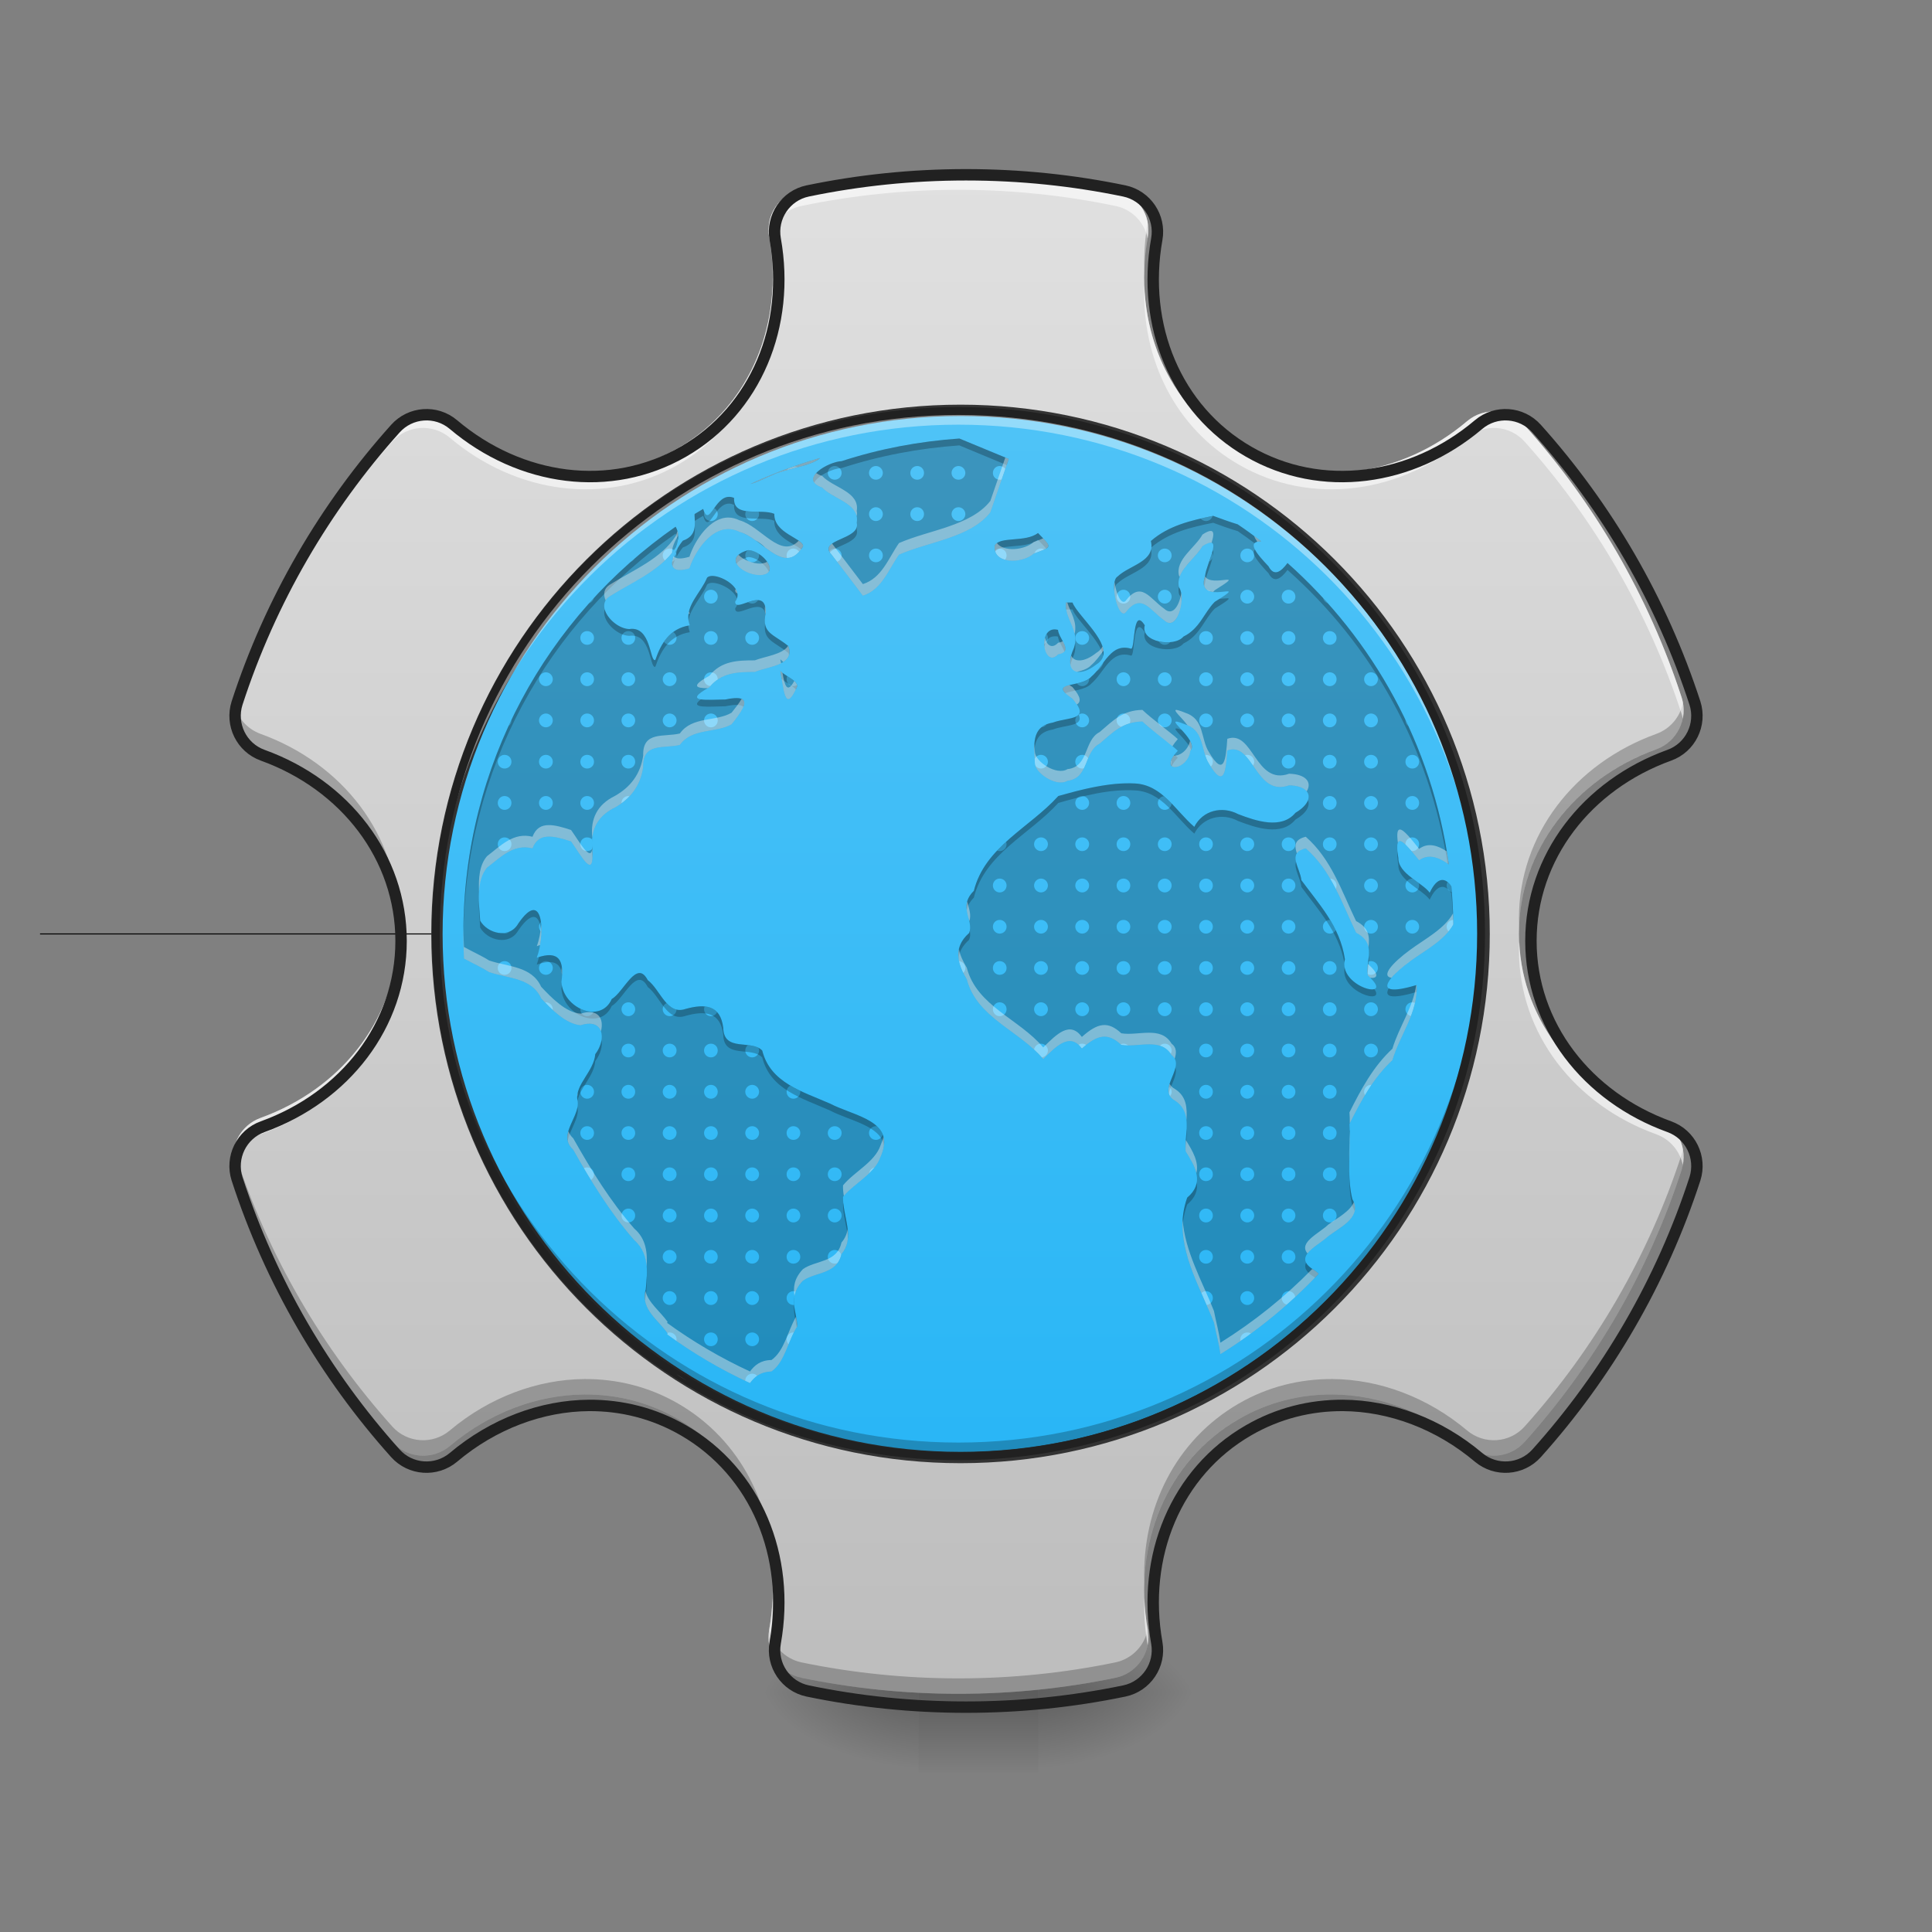 <?xml version="1.0" encoding="UTF-8"?>
<svg xmlns="http://www.w3.org/2000/svg" xmlns:xlink="http://www.w3.org/1999/xlink" width="48px" height="48px" viewBox="0 0 48 48" version="1.1">
<rect x="0" y="0" width="48" height="48" fill="#808080" stroke="none"/>
<defs>
<linearGradient id="linear0" gradientUnits="userSpaceOnUse" x1="254" y1="233.5" x2="254" y2="254.667" gradientTransform="matrix(0.094,0,0,0.094,-2.977,20.156)">
<stop offset="0" style="stop-color:rgb(0%,0%,0%);stop-opacity:0.275;"/>
<stop offset="1" style="stop-color:rgb(0%,0%,0%);stop-opacity:0;"/>
</linearGradient>
<radialGradient id="radial0" gradientUnits="userSpaceOnUse" cx="450.909" cy="189.579" fx="450.909" fy="189.579" r="21.167" gradientTransform="matrix(0,-0.117,-0.211,-0,65.29,95.384)">
<stop offset="0" style="stop-color:rgb(0%,0%,0%);stop-opacity:0.314;"/>
<stop offset="0.222" style="stop-color:rgb(0%,0%,0%);stop-opacity:0.275;"/>
<stop offset="1" style="stop-color:rgb(0%,0%,0%);stop-opacity:0;"/>
</radialGradient>
<radialGradient id="radial1" gradientUnits="userSpaceOnUse" cx="450.909" cy="189.579" fx="450.909" fy="189.579" r="21.167" gradientTransform="matrix(-0,0.117,0.211,0,-16.673,-11.29)">
<stop offset="0" style="stop-color:rgb(0%,0%,0%);stop-opacity:0.314;"/>
<stop offset="0.222" style="stop-color:rgb(0%,0%,0%);stop-opacity:0.275;"/>
<stop offset="1" style="stop-color:rgb(0%,0%,0%);stop-opacity:0;"/>
</radialGradient>
<radialGradient id="radial2" gradientUnits="userSpaceOnUse" cx="450.909" cy="189.579" fx="450.909" fy="189.579" r="21.167" gradientTransform="matrix(-0,-0.117,0.211,-0,-16.673,95.384)">
<stop offset="0" style="stop-color:rgb(0%,0%,0%);stop-opacity:0.314;"/>
<stop offset="0.222" style="stop-color:rgb(0%,0%,0%);stop-opacity:0.275;"/>
<stop offset="1" style="stop-color:rgb(0%,0%,0%);stop-opacity:0;"/>
</radialGradient>
<radialGradient id="radial3" gradientUnits="userSpaceOnUse" cx="450.909" cy="189.579" fx="450.909" fy="189.579" r="21.167" gradientTransform="matrix(0,0.117,-0.211,0,65.29,-11.29)">
<stop offset="0" style="stop-color:rgb(0%,0%,0%);stop-opacity:0.314;"/>
<stop offset="0.222" style="stop-color:rgb(0%,0%,0%);stop-opacity:0.275;"/>
<stop offset="1" style="stop-color:rgb(0%,0%,0%);stop-opacity:0;"/>
</radialGradient>
<linearGradient id="linear1" gradientUnits="userSpaceOnUse" x1="254" y1="233.5" x2="254" y2="-168.667" gradientTransform="matrix(0.094,0,0,0.094,0,20.156)">
<stop offset="0" style="stop-color:rgb(74.118%,74.118%,74.118%);stop-opacity:1;"/>
<stop offset="1" style="stop-color:rgb(87.843%,87.843%,87.843%);stop-opacity:1;"/>
</linearGradient>
<linearGradient id="linear2" gradientUnits="userSpaceOnUse" x1="254" y1="-168.667" x2="254" y2="233.5" gradientTransform="matrix(0.583,0,0,0.583,104.026,18.704)">
<stop offset="0" style="stop-color:rgb(30.98%,76.471%,96.863%);stop-opacity:1;"/>
<stop offset="1" style="stop-color:rgb(16.078%,71.373%,96.471%);stop-opacity:1;"/>
</linearGradient>
<linearGradient id="linear3" gradientUnits="userSpaceOnUse" x1="880" y1="175.118" x2="880" y2="1695.118" gradientTransform="matrix(0.017,0,0,0.017,7.412,7.22)">
<stop offset="0" style="stop-color:rgb(30.98%,76.471%,96.863%);stop-opacity:1;"/>
<stop offset="1" style="stop-color:rgb(16.078%,71.373%,96.471%);stop-opacity:1;"/>
</linearGradient>
</defs>
<g id="surface1">
<path style=" stroke:none;fill-rule:nonzero;fill:url(#linear0);" d="M 22.82 41.301 L 25.797 41.301 L 25.797 44.031 L 22.82 44.031 Z M 22.82 41.301 "/>
<path style=" stroke:none;fill-rule:nonzero;fill:url(#radial0);" d="M 25.797 42.047 L 29.766 42.047 L 29.766 40.062 L 25.797 40.062 Z M 25.797 42.047 "/>
<path style=" stroke:none;fill-rule:nonzero;fill:url(#radial1);" d="M 22.82 42.047 L 18.852 42.047 L 18.852 44.031 L 22.82 44.031 Z M 22.82 42.047 "/>
<path style=" stroke:none;fill-rule:nonzero;fill:url(#radial2);" d="M 22.82 42.047 L 18.852 42.047 L 18.852 40.062 L 22.82 40.062 Z M 22.82 42.047 "/>
<path style=" stroke:none;fill-rule:nonzero;fill:url(#radial3);" d="M 25.797 42.047 L 29.766 42.047 L 29.766 44.031 L 25.797 44.031 Z M 25.797 42.047 "/>
<path style=" stroke:none;fill-rule:nonzero;fill:url(#linear1);" d="M 23.812 4.309 C 22.477 4.309 21.172 4.445 19.91 4.707 C 19.367 4.82 19.012 5.348 19.109 5.895 C 19.488 8.023 18.641 10.098 16.848 11.133 C 15.055 12.168 12.828 11.863 11.176 10.465 C 10.75 10.105 10.117 10.152 9.746 10.566 C 8.012 12.5 6.668 14.797 5.844 17.332 C 5.676 17.859 5.953 18.43 6.477 18.617 C 8.508 19.352 9.887 21.125 9.887 23.195 C 9.887 25.266 8.508 27.039 6.477 27.773 C 5.953 27.961 5.676 28.531 5.844 29.059 C 6.668 31.594 8.012 33.891 9.746 35.824 C 10.117 36.238 10.75 36.281 11.176 35.926 C 12.156 35.098 13.352 34.652 14.52 34.645 C 15.324 34.641 16.117 34.836 16.848 35.258 C 18.641 36.293 19.488 38.367 19.109 40.496 C 19.012 41.043 19.367 41.57 19.91 41.684 C 21.172 41.945 22.477 42.082 23.812 42.082 C 25.148 42.082 26.453 41.945 27.715 41.684 C 28.258 41.57 28.613 41.043 28.516 40.496 C 28.137 38.367 28.984 36.293 30.777 35.258 C 31.508 34.836 32.301 34.641 33.105 34.645 C 34.273 34.652 35.469 35.098 36.449 35.926 C 36.875 36.281 37.508 36.238 37.879 35.824 C 39.613 33.891 40.957 31.594 41.781 29.059 C 41.949 28.531 41.672 27.961 41.148 27.773 C 39.117 27.039 37.738 25.266 37.738 23.195 C 37.738 21.125 39.117 19.352 41.148 18.617 C 41.672 18.43 41.949 17.859 41.781 17.332 C 40.957 14.797 39.613 12.5 37.879 10.566 C 37.508 10.152 36.875 10.105 36.449 10.465 C 34.797 11.863 32.57 12.168 30.777 11.133 C 28.984 10.098 28.137 8.023 28.516 5.895 C 28.613 5.348 28.258 4.82 27.715 4.707 C 26.453 4.445 25.148 4.309 23.812 4.309 Z M 23.812 17.242 C 27.109 17.242 29.766 19.898 29.766 23.195 C 29.766 26.492 27.109 29.148 23.812 29.148 C 20.516 29.148 17.859 26.492 17.859 23.195 C 17.859 19.898 20.516 17.242 23.812 17.242 Z M 23.812 17.242 "/>
<path style=" stroke:none;fill-rule:nonzero;fill:rgb(0%,0%,0%);fill-opacity:0.157;" d="M 23.812 12.281 C 17.766 12.281 12.898 17.148 12.898 23.195 C 12.898 29.242 17.766 34.109 23.812 34.109 C 29.859 34.109 34.727 29.242 34.727 23.195 C 34.727 17.148 29.859 12.281 23.812 12.281 Z M 23.812 17.242 C 27.109 17.242 29.766 19.898 29.766 23.195 C 29.766 26.492 27.109 29.148 23.812 29.148 C 20.516 29.148 17.859 26.492 17.859 23.195 C 17.859 19.898 20.516 17.242 23.812 17.242 Z M 23.812 17.242 "/>
<path style="fill:none;stroke-width:0.265;stroke-linecap:butt;stroke-linejoin:miter;stroke:rgb(0%,0%,0%);stroke-opacity:1;stroke-miterlimit:4;" d="M 254 32.417 L 10.583 32.417 " transform="matrix(0.094,0,0,0.094,0,20.156)"/>
<path style=" stroke:none;fill-rule:nonzero;fill:rgb(0%,0%,0%);fill-opacity:0.235;" d="M 19.109 5.523 C 19.086 5.645 19.086 5.77 19.109 5.895 C 19.156 6.164 19.184 6.434 19.195 6.699 C 19.207 6.312 19.18 5.922 19.109 5.523 Z M 28.516 5.523 C 28.445 5.922 28.418 6.312 28.43 6.699 C 28.441 6.434 28.469 6.164 28.516 5.895 C 28.539 5.77 28.539 5.645 28.516 5.523 Z M 23.812 16.859 C 20.516 16.859 17.859 19.512 17.859 22.812 C 17.859 22.875 17.859 22.941 17.863 23.004 C 17.965 19.797 20.578 17.242 23.812 17.242 C 27.047 17.242 29.66 19.797 29.762 23.004 C 29.766 22.941 29.766 22.875 29.766 22.812 C 29.766 19.512 27.109 16.859 23.812 16.859 Z M 5.812 17.457 C 5.719 17.949 5.992 18.445 6.477 18.617 C 8.445 19.328 9.801 21.016 9.883 23.004 C 9.883 22.941 9.887 22.875 9.887 22.812 C 9.887 20.742 8.508 18.969 6.477 18.234 C 6.121 18.105 5.879 17.805 5.812 17.457 Z M 41.812 17.457 C 41.746 17.805 41.504 18.105 41.148 18.234 C 39.117 18.969 37.738 20.742 37.738 22.812 C 37.738 22.875 37.742 22.941 37.742 23.004 C 37.824 21.016 39.18 19.328 41.148 18.617 C 41.633 18.445 41.906 17.949 41.812 17.457 Z M 5.812 28.547 C 5.781 28.711 5.789 28.887 5.844 29.059 C 6.668 31.594 8.012 33.891 9.746 35.824 C 10.117 36.238 10.75 36.281 11.176 35.926 C 12.156 35.098 13.352 34.652 14.52 34.645 C 15.324 34.641 16.117 34.836 16.848 35.258 C 18.305 36.098 19.137 37.625 19.195 39.305 C 19.258 37.473 18.414 35.777 16.848 34.871 C 16.117 34.449 15.324 34.258 14.52 34.262 C 13.352 34.27 12.156 34.715 11.176 35.539 C 10.75 35.898 10.117 35.855 9.746 35.441 C 8.012 33.508 6.668 31.211 5.844 28.676 C 5.832 28.633 5.82 28.59 5.812 28.547 Z M 41.812 28.547 C 41.805 28.59 41.793 28.633 41.781 28.676 C 40.957 31.211 39.613 33.508 37.879 35.441 C 37.508 35.855 36.875 35.898 36.449 35.539 C 35.469 34.715 34.273 34.27 33.105 34.262 C 32.301 34.258 31.508 34.449 30.777 34.871 C 29.211 35.777 28.367 37.473 28.43 39.305 C 28.488 37.625 29.32 36.098 30.777 35.258 C 31.508 34.836 32.301 34.641 33.105 34.645 C 34.273 34.652 35.469 35.098 36.449 35.926 C 36.875 36.281 37.508 36.238 37.879 35.824 C 39.613 33.891 40.957 31.594 41.781 29.059 C 41.836 28.887 41.844 28.711 41.812 28.547 Z M 19.109 40.484 C 19.109 40.488 19.109 40.492 19.109 40.496 C 19.012 41.043 19.367 41.57 19.91 41.684 C 21.172 41.945 22.477 42.082 23.812 42.082 C 25.148 42.082 26.453 41.945 27.715 41.684 C 28.258 41.57 28.613 41.043 28.516 40.496 C 28.516 40.492 28.516 40.488 28.516 40.484 C 28.438 40.879 28.133 41.211 27.715 41.301 C 26.453 41.562 25.148 41.699 23.812 41.699 C 22.477 41.699 21.172 41.562 19.91 41.301 C 19.492 41.211 19.188 40.879 19.109 40.484 Z M 19.109 40.484 "/>
<path style=" stroke:none;fill-rule:nonzero;fill:rgb(100%,100%,100%);fill-opacity:0.588;" d="M 23.812 4.309 C 22.477 4.309 21.172 4.445 19.91 4.707 C 19.367 4.82 19.012 5.348 19.109 5.895 C 19.109 5.902 19.109 5.914 19.113 5.922 C 19.191 5.527 19.496 5.203 19.91 5.117 C 21.172 4.855 22.477 4.715 23.812 4.715 C 25.148 4.715 26.453 4.855 27.715 5.117 C 28.129 5.203 28.434 5.527 28.512 5.922 C 28.516 5.914 28.516 5.902 28.516 5.895 C 28.613 5.348 28.258 4.82 27.715 4.707 C 26.453 4.445 25.148 4.309 23.812 4.309 Z M 19.195 7.094 C 19.133 8.773 18.301 10.297 16.848 11.133 C 15.055 12.168 12.828 11.863 11.176 10.465 C 10.75 10.105 10.117 10.152 9.746 10.566 C 8.012 12.5 6.668 14.797 5.844 17.332 C 5.789 17.508 5.781 17.688 5.816 17.855 C 5.824 17.816 5.832 17.777 5.844 17.742 C 6.668 15.207 8.012 12.906 9.746 10.973 C 10.117 10.559 10.75 10.516 11.176 10.875 C 12.828 12.27 15.055 12.578 16.848 11.543 C 18.418 10.637 19.262 8.934 19.195 7.094 Z M 28.43 7.094 C 28.363 8.934 29.207 10.637 30.777 11.543 C 32.57 12.578 34.797 12.27 36.449 10.875 C 36.875 10.516 37.508 10.559 37.879 10.973 C 39.613 12.906 40.957 15.207 41.781 17.742 C 41.793 17.777 41.801 17.816 41.809 17.855 C 41.844 17.688 41.836 17.508 41.781 17.332 C 40.957 14.797 39.613 12.5 37.879 10.566 C 37.508 10.152 36.875 10.105 36.449 10.465 C 34.797 11.863 32.57 12.168 30.777 11.133 C 29.324 10.297 28.492 8.773 28.43 7.094 Z M 9.879 23.398 C 9.793 25.383 8.441 27.062 6.477 27.773 C 5.988 27.949 5.715 28.449 5.816 28.945 C 5.887 28.605 6.125 28.309 6.477 28.18 C 8.508 27.449 9.887 25.676 9.887 23.605 C 9.887 23.535 9.883 23.469 9.879 23.398 Z M 17.863 23.398 C 17.859 23.469 17.859 23.535 17.859 23.605 C 17.859 26.902 20.516 29.559 23.812 29.559 C 27.109 29.559 29.766 26.902 29.766 23.605 C 29.766 23.535 29.766 23.469 29.762 23.398 C 29.656 26.602 27.043 29.148 23.812 29.148 C 20.582 29.148 17.969 26.602 17.863 23.398 Z M 37.746 23.398 C 37.742 23.469 37.738 23.535 37.738 23.605 C 37.738 25.676 39.117 27.449 41.148 28.18 C 41.5 28.309 41.738 28.605 41.809 28.945 C 41.91 28.449 41.637 27.949 41.148 27.773 C 39.184 27.062 37.832 25.383 37.746 23.398 Z M 19.195 39.703 C 19.184 39.965 19.156 40.23 19.109 40.496 C 19.086 40.625 19.086 40.754 19.113 40.879 C 19.18 40.484 19.207 40.09 19.195 39.703 Z M 28.43 39.703 C 28.418 40.09 28.445 40.484 28.512 40.879 C 28.539 40.754 28.539 40.625 28.516 40.496 C 28.469 40.23 28.441 39.965 28.43 39.703 Z M 28.43 39.703 "/>
<path style="fill:none;stroke-width:11.339;stroke-linecap:round;stroke-linejoin:round;stroke:rgb(12.941%,12.941%,12.941%);stroke-opacity:1;stroke-miterlimit:4;" d="M 960 173.701 C 906.142 173.701 853.543 179.213 802.677 189.764 C 780.787 194.331 766.457 215.591 770.394 237.638 C 785.669 323.465 751.496 407.087 679.213 448.819 C 606.929 490.551 517.165 478.268 450.551 421.89 C 433.386 407.402 407.874 409.291 392.913 425.984 C 322.992 503.937 268.819 596.535 235.591 698.74 C 228.819 720 240 742.992 261.102 750.551 C 342.992 780.158 398.583 851.654 398.583 935.118 C 398.583 1018.583 342.992 1090.079 261.102 1119.685 C 240 1127.244 228.819 1150.236 235.591 1171.496 C 268.819 1273.701 322.992 1366.299 392.913 1444.252 C 407.874 1460.945 433.386 1462.677 450.551 1448.347 C 490.079 1414.961 538.268 1397.008 585.354 1396.693 C 617.795 1396.536 649.764 1404.41 679.213 1421.417 C 751.496 1463.15 785.669 1546.772 770.394 1632.599 C 766.457 1654.646 780.787 1675.906 802.677 1680.473 C 853.543 1691.024 906.142 1696.536 960 1696.536 C 1013.858 1696.536 1066.457 1691.024 1117.323 1680.473 C 1139.213 1675.906 1153.543 1654.646 1149.606 1632.599 C 1134.331 1546.772 1168.504 1463.15 1240.787 1421.417 C 1270.236 1404.41 1302.205 1396.536 1334.646 1396.693 C 1381.732 1397.008 1429.921 1414.961 1469.449 1448.347 C 1486.614 1462.677 1512.126 1460.945 1527.087 1444.252 C 1597.008 1366.299 1651.181 1273.701 1684.41 1171.496 C 1691.181 1150.236 1680 1127.244 1658.898 1119.685 C 1577.008 1090.079 1521.417 1018.583 1521.417 935.118 C 1521.417 851.654 1577.008 780.158 1658.898 750.551 C 1680 742.992 1691.181 720 1684.41 698.74 C 1651.181 596.535 1597.008 503.937 1527.087 425.984 C 1512.126 409.291 1486.614 407.402 1469.449 421.89 C 1402.835 478.268 1313.071 490.551 1240.787 448.819 C 1168.504 407.087 1134.331 323.465 1149.606 237.638 C 1153.543 215.591 1139.213 194.331 1117.323 189.764 C 1066.457 179.213 1013.858 173.701 960 173.701 Z M 960 695.118 C 1092.913 695.118 1200 802.205 1200 935.118 C 1200 1068.032 1092.913 1175.118 960 1175.118 C 827.087 1175.118 720 1068.032 720 935.118 C 720 802.205 827.087 695.118 960 695.118 Z M 960 695.118 " transform="matrix(0.025,0,0,0.025,0,0)"/>
<path style=" stroke:none;fill-rule:nonzero;fill:rgb(0%,0%,0%);fill-opacity:0.235;" d="M 23.812 12.281 C 17.766 12.281 12.898 17.148 12.898 23.195 C 12.898 23.363 12.902 23.527 12.91 23.691 C 13.168 17.879 17.934 13.273 23.812 13.273 C 29.691 13.273 34.457 17.879 34.715 23.691 C 34.723 23.527 34.727 23.363 34.727 23.195 C 34.727 17.148 29.859 12.281 23.812 12.281 Z M 23.812 12.281 "/>
<path style=" stroke:none;fill-rule:nonzero;fill:rgb(100%,100%,100%);fill-opacity:0.392;" d="M 23.812 17.035 C 23.762 17.035 23.711 17.035 23.66 17.035 C 23.711 17.035 23.762 17.035 23.812 17.035 C 23.863 17.035 23.914 17.035 23.965 17.035 C 23.914 17.035 23.863 17.035 23.812 17.035 Z M 17.859 22.297 C 17.859 22.344 17.859 22.391 17.859 22.438 C 17.859 22.391 17.859 22.344 17.859 22.297 Z M 17.863 22.5 C 17.863 22.523 17.863 22.543 17.867 22.566 C 17.863 22.543 17.863 22.523 17.863 22.5 Z M 17.871 22.656 C 17.871 22.668 17.871 22.68 17.871 22.691 C 17.871 22.68 17.871 22.668 17.871 22.656 Z M 17.859 22.988 C 17.859 23.031 17.859 23.078 17.859 23.125 C 17.859 23.078 17.859 23.031 17.859 22.988 Z M 17.863 23.188 C 17.863 23.211 17.863 23.234 17.867 23.258 C 17.863 23.234 17.863 23.211 17.863 23.188 Z M 17.871 23.344 C 17.871 23.355 17.871 23.367 17.871 23.379 C 17.871 23.367 17.871 23.355 17.871 23.344 Z M 12.902 23.637 C 12.902 23.75 12.898 23.863 12.898 23.98 C 12.898 30.023 17.766 34.895 23.812 34.895 C 29.859 34.895 34.727 30.023 34.727 23.98 C 34.727 23.863 34.723 23.75 34.723 23.637 C 34.539 29.52 29.742 34.203 23.812 34.203 C 17.883 34.203 13.086 29.52 12.902 23.637 Z M 12.902 23.637 "/>
<path style="fill:none;stroke-width:11.339;stroke-linecap:round;stroke-linejoin:round;stroke:rgb(12.941%,12.941%,12.941%);stroke-opacity:1;stroke-miterlimit:4;" d="M 960 495.118 C 716.221 495.118 520 691.339 520 935.118 C 520 1178.898 716.221 1375.118 960 1375.118 C 1203.78 1375.118 1400 1178.898 1400 935.118 C 1400 691.339 1203.78 495.118 960 495.118 Z M 960 695.118 C 1092.913 695.118 1200 802.205 1200 935.118 C 1200 1068.032 1092.913 1175.118 960 1175.118 C 827.087 1175.118 720 1068.032 720 935.118 C 720 802.205 827.087 695.118 960 695.118 Z M 960 695.118 " transform="matrix(0.025,0,0,0.025,0,0)"/>
<path style="fill-rule:nonzero;fill:url(#linear2);stroke-width:2.538;stroke-linecap:round;stroke-linejoin:miter;stroke:rgb(20%,20%,20%);stroke-opacity:1;stroke-miterlimit:4;" d="M 252.052 -79.597 C 316.783 -79.597 369.245 -27.135 369.245 37.596 C 369.245 102.326 316.783 154.788 252.052 154.788 C 187.322 154.788 134.86 102.326 134.86 37.596 C 134.86 -27.135 187.322 -79.597 252.052 -79.597 Z M 252.052 -79.597 " transform="matrix(0.111,0,0,0.111,-4.114,19.03)"/>
<path style=" stroke:none;fill-rule:nonzero;fill:rgb(0%,0%,0%);fill-opacity:0.235;" d="M 23.832 10.895 C 22.836 10.965 21.859 11.148 20.91 11.457 C 20.57 11.473 19.832 11.91 20.426 12.113 C 20.703 12.41 21.367 12.504 21.285 12.988 C 21.391 13.414 20.297 13.395 20.66 13.777 C 20.922 14.117 21.18 14.461 21.438 14.801 C 21.914 14.645 22.07 14.156 22.336 13.781 C 23.074 13.457 24.117 13.359 24.605 12.73 C 24.758 12.289 24.91 11.848 25.062 11.402 C 24.652 11.234 24.246 11.066 23.836 10.895 C 23.836 10.895 23.836 10.895 23.832 10.895 Z M 20.375 11.379 C 19.773 11.551 19.195 11.77 18.637 12.027 C 18.824 11.977 19.004 11.879 19.211 11.793 C 19.473 11.66 20.16 11.582 20.375 11.379 Z M 18.113 12.344 C 17.746 12.344 17.617 13.125 17.469 12.645 C 17.398 12.688 17.328 12.73 17.254 12.773 C 17.266 13.043 17.316 13.309 16.965 13.434 C 16.699 13.77 16.465 14.32 17.129 14.121 C 17.293 13.621 17.797 12.922 18.371 13.215 C 18.949 13.371 19.484 14.34 19.953 13.57 C 19.953 13.371 19.223 13.254 19.238 12.766 C 18.91 12.625 18.211 12.879 18.238 12.371 C 18.191 12.352 18.152 12.344 18.113 12.344 Z M 30.141 12.816 C 29.586 12.93 29.031 13.059 28.594 13.441 C 28.719 13.953 28.059 14.039 27.766 14.324 C 27.555 14.441 27.77 15.371 27.957 15.227 C 28.355 14.703 28.559 15.156 28.926 15.414 C 29.258 15.723 29.469 14.84 29.293 14.594 C 29.191 14.191 29.695 13.895 29.875 13.57 C 30.43 13.215 29.961 14.023 29.941 14.305 C 29.664 15.137 31.184 14.328 30.18 14.953 C 29.914 15.219 29.812 15.617 29.402 15.816 C 29.18 16.086 28.328 15.961 28.441 15.535 C 28.133 15.051 28.207 16.121 28.102 16.117 C 27.59 15.965 27.438 16.539 27.113 16.812 C 26.867 17.098 25.992 16.922 26.645 17.359 C 27.121 17.906 26.551 17.805 26.156 17.953 C 25.602 18.047 25.695 18.531 25.711 18.969 C 25.719 19.207 26.25 19.566 26.52 19.398 C 27.059 19.34 26.922 18.68 27.32 18.477 C 27.652 18.195 27.887 17.934 28.383 17.926 C 28.609 18.145 29.074 18.473 29.262 18.652 C 28.742 19.219 29.5 19.172 29.574 18.656 C 29.828 18.375 28.73 17.707 29.453 18 C 29.934 18.156 29.824 18.648 30.039 18.977 C 30.418 19.621 30.457 19.141 30.492 18.645 C 31.141 18.41 31.184 19.809 32.027 19.512 C 32.605 19.523 32.68 19.906 32.184 20.195 C 31.836 20.613 31.199 20.395 30.762 20.227 C 30.363 20.016 29.879 20.133 29.672 20.543 C 29.203 20.141 28.875 19.5 28.199 19.465 C 27.559 19.434 26.91 19.602 26.293 19.777 C 25.586 20.562 24.469 21.035 24.195 22.133 C 23.789 22.535 24.203 22.859 24.078 23.18 C 23.688 23.527 23.77 23.922 24.02 24.332 C 24.266 25.285 25.332 25.609 25.918 26.312 C 26.258 25.977 26.582 25.648 26.879 26.051 C 27.273 25.699 27.527 25.652 27.859 25.961 C 28.281 26.031 28.84 25.77 29.105 26.211 C 29.492 26.504 28.707 27.066 29.191 27.344 C 29.645 27.633 29.426 28.164 29.457 28.605 C 29.707 29 29.926 29.395 29.496 29.754 C 29.105 30.844 29.773 31.867 30.16 32.859 C 30.211 33.121 30.285 33.383 30.32 33.645 C 31.219 33.086 32.039 32.414 32.762 31.648 C 32.738 31.621 32.703 31.59 32.656 31.559 C 32.09 31.227 32.719 30.973 33 30.715 C 33.301 30.488 33.855 30.242 33.598 29.789 C 33.453 29.184 33.566 28.547 33.527 27.926 C 33.816 27.348 34.117 26.785 34.594 26.34 C 34.781 25.715 35.238 25.145 35.195 24.473 C 34.086 24.805 34.422 24.332 35.035 23.883 C 35.398 23.617 35.895 23.363 36.109 22.965 C 36.105 22.648 36.086 22.336 36.059 22.023 C 35.922 21.809 35.715 21.762 35.52 22.18 C 35.348 21.934 34.734 21.707 34.742 21.32 C 34.613 20.543 34.953 21.008 35.258 21.375 C 35.496 21.199 35.762 21.309 35.996 21.477 C 35.582 18.504 34.117 15.883 31.988 13.988 C 31.828 14.203 31.656 14.336 31.516 14.07 C 31.211 13.746 30.961 13.449 31.336 13.449 C 31.145 13.305 30.949 13.16 30.75 13.027 C 30.547 12.965 30.344 12.891 30.141 12.816 Z M 16.785 13.086 C 13.594 15.305 11.512 18.996 11.512 23.195 C 11.512 23.402 11.516 23.609 11.527 23.816 C 11.738 23.93 11.961 24.031 12.152 24.152 C 12.621 24.312 13.211 24.289 13.445 24.805 C 13.703 25.078 14.055 25.441 14.426 25.473 C 14.996 25.289 15.078 25.809 14.789 26.191 C 14.758 26.609 14.289 26.949 14.344 27.32 C 14.445 27.734 13.82 28.188 14.242 28.566 C 14.688 29.359 15.16 30.129 15.758 30.812 C 16.133 31.137 16.086 31.586 16.043 32.035 C 15.898 32.512 16.344 32.785 16.586 33.129 C 16.582 33.137 16.578 33.145 16.574 33.152 C 17.215 33.621 17.906 34.027 18.633 34.363 C 18.75 34.203 18.895 34.082 19.168 34.074 C 19.504 33.84 19.574 33.309 19.809 32.953 C 19.801 32.578 19.559 32.227 19.949 31.82 C 20.258 31.598 20.797 31.664 20.906 31.156 C 21.258 30.758 20.934 30.211 20.945 29.734 C 21.23 29.395 21.73 29.16 21.875 28.746 C 22.285 27.844 21.238 27.738 20.621 27.418 C 19.938 27.117 19.141 26.906 18.938 26.102 C 18.676 25.816 17.98 26.148 17.969 25.535 C 17.898 24.965 17.516 24.934 17.035 25.066 C 16.566 25.23 16.41 24.59 16.094 24.352 C 15.816 23.812 15.496 24.652 15.199 24.82 C 14.922 25.449 13.988 25.051 13.949 24.395 C 14.02 23.871 13.902 23.602 13.336 23.793 C 13.551 23.219 13.504 22.035 12.879 22.941 C 12.656 23.34 12.113 23.195 11.93 22.875 C 11.902 22.449 11.816 21.891 12.098 21.559 C 12.441 21.297 12.758 20.957 13.23 21.078 C 13.379 20.68 13.742 20.758 14.188 20.906 C 14.441 21.258 14.773 21.906 14.715 21.098 C 14.664 20.625 14.844 20.277 15.273 20.066 C 15.668 19.844 15.914 19.516 15.98 19.059 C 15.961 18.441 16.492 18.605 16.891 18.508 C 17.195 18.082 17.789 18.219 18.176 17.996 C 18.504 17.586 18.738 17.227 18.023 17.379 C 17.586 17.383 16.922 17.461 17.625 17.074 C 17.922 16.707 18.324 16.695 18.754 16.695 C 19.074 16.562 19.766 16.527 19.586 16.051 C 19.215 15.746 18.918 15.742 19.023 15.238 C 19.051 14.508 18.254 15.266 18.266 14.945 C 18.547 14.578 17.719 14.168 17.566 14.355 C 17.406 14.746 16.973 15.082 17.137 15.535 C 16.652 15.613 16.43 15.961 16.281 16.398 C 16.137 16.449 16.184 15.543 15.633 15.629 C 15.238 15.617 14.758 15.035 15.168 14.805 C 15.734 14.445 16.434 14.168 16.793 13.598 C 16.875 13.391 16.863 13.215 16.785 13.086 Z M 25.789 13.242 C 25.477 13.484 24.848 13.316 24.715 13.551 C 24.656 14.02 25.391 14.016 25.684 13.754 C 26.16 13.578 26.141 13.609 25.789 13.242 Z M 18.586 13.668 C 17.926 13.863 18.465 14.297 18.898 14.289 C 19.414 14.25 18.934 13.672 18.586 13.668 Z M 26.645 14.969 L 26.484 14.969 C 26.438 15.391 26.844 15.656 26.676 16.113 C 26.414 16.691 26.785 16.867 27.234 16.512 C 27.836 16.145 26.785 15.336 26.645 14.969 Z M 26.195 15.637 C 25.77 15.648 25.941 16.621 26.289 16.258 C 26.688 16.188 26.305 15.879 26.285 15.648 C 26.254 15.641 26.223 15.637 26.195 15.637 Z M 19.387 16.668 C 19.469 17.098 19.496 17.777 19.809 17.047 C 19.809 16.902 19.5 16.793 19.387 16.668 Z M 11 21.066 C 10.887 21.762 10.828 22.469 10.828 23.176 C 10.828 22.457 10.887 21.754 11 21.066 Z M 32.441 21.078 C 33.078 21.633 33.336 22.434 33.691 23.172 C 34.227 23.449 33.91 23.879 33.984 24.238 C 34.727 24.887 33.234 24.543 33.414 23.832 C 33.293 23.012 32.766 22.461 32.332 21.867 C 32.301 21.551 31.961 21.191 32.441 21.078 Z M 16.809 34.141 C 16.887 34.199 16.973 34.25 17.062 34.301 C 16.977 34.25 16.891 34.195 16.809 34.141 Z M 16.809 34.141 "/>
<path style=" stroke:none;fill-rule:nonzero;fill:rgb(100%,100%,100%);fill-opacity:0.392;" d="M 23.812 10.297 C 16.621 10.297 10.828 16.086 10.828 23.281 C 10.828 23.324 10.828 23.367 10.828 23.406 C 10.898 16.273 16.66 10.551 23.812 10.551 C 30.965 10.551 36.727 16.273 36.797 23.406 C 36.797 23.367 36.797 23.324 36.797 23.281 C 36.797 16.086 31.004 10.297 23.812 10.297 Z M 23.812 10.297 "/>
<path style=" stroke:none;fill-rule:nonzero;fill:url(#linear3);" d="M 20.738 11.578 C 20.645 11.578 20.566 11.656 20.566 11.75 C 20.566 11.844 20.645 11.918 20.738 11.918 C 20.832 11.918 20.91 11.844 20.91 11.75 C 20.91 11.656 20.832 11.578 20.738 11.578 Z M 21.762 11.578 C 21.668 11.578 21.59 11.656 21.59 11.75 C 21.59 11.844 21.668 11.918 21.762 11.918 C 21.855 11.918 21.934 11.844 21.934 11.75 C 21.934 11.656 21.855 11.578 21.762 11.578 Z M 22.789 11.578 C 22.691 11.578 22.617 11.656 22.617 11.75 C 22.617 11.844 22.691 11.918 22.789 11.918 C 22.883 11.918 22.957 11.844 22.957 11.75 C 22.957 11.656 22.883 11.578 22.789 11.578 Z M 23.812 11.578 C 23.719 11.578 23.641 11.656 23.641 11.75 C 23.641 11.844 23.719 11.918 23.812 11.918 C 23.906 11.918 23.984 11.844 23.984 11.75 C 23.984 11.656 23.906 11.578 23.812 11.578 Z M 24.836 11.578 C 24.742 11.578 24.668 11.656 24.668 11.75 C 24.668 11.844 24.742 11.918 24.836 11.918 C 24.855 11.918 24.871 11.918 24.887 11.914 C 24.918 11.824 24.949 11.738 24.977 11.652 C 24.945 11.605 24.895 11.578 24.836 11.578 Z M 19.738 11.582 C 19.688 11.598 19.637 11.617 19.586 11.637 C 19.574 11.648 19.562 11.664 19.555 11.68 C 19.641 11.656 19.727 11.637 19.812 11.613 C 19.793 11.598 19.766 11.586 19.738 11.582 Z M 21.762 12.602 C 21.668 12.602 21.59 12.68 21.59 12.773 C 21.59 12.867 21.668 12.945 21.762 12.945 C 21.855 12.945 21.934 12.867 21.934 12.773 C 21.934 12.68 21.855 12.602 21.762 12.602 Z M 22.789 12.602 C 22.691 12.602 22.617 12.68 22.617 12.773 C 22.617 12.867 22.691 12.945 22.789 12.945 C 22.883 12.945 22.957 12.867 22.957 12.773 C 22.957 12.68 22.883 12.602 22.789 12.602 Z M 23.812 12.602 C 23.719 12.602 23.641 12.68 23.641 12.773 C 23.641 12.867 23.719 12.945 23.812 12.945 C 23.906 12.945 23.984 12.867 23.984 12.773 C 23.984 12.68 23.906 12.602 23.812 12.602 Z M 17.742 12.625 C 17.641 12.766 17.57 12.883 17.5 12.723 C 17.492 12.738 17.492 12.758 17.492 12.773 C 17.492 12.867 17.566 12.945 17.664 12.945 C 17.758 12.945 17.832 12.867 17.832 12.773 C 17.832 12.711 17.797 12.652 17.742 12.625 Z M 18.535 12.699 C 18.523 12.723 18.516 12.746 18.516 12.773 C 18.516 12.867 18.594 12.945 18.688 12.945 C 18.781 12.945 18.859 12.867 18.859 12.773 C 18.859 12.754 18.855 12.734 18.848 12.715 C 18.738 12.715 18.629 12.711 18.535 12.699 Z M 30.125 12.82 C 30.027 12.84 29.93 12.863 29.832 12.883 C 29.863 12.922 29.91 12.945 29.961 12.945 C 30.039 12.945 30.105 12.895 30.125 12.82 Z M 16.637 13.629 C 16.543 13.629 16.465 13.703 16.465 13.801 C 16.465 13.848 16.488 13.895 16.523 13.926 C 16.605 13.848 16.68 13.762 16.746 13.668 C 16.715 13.645 16.68 13.629 16.637 13.629 Z M 19.711 13.629 C 19.617 13.629 19.543 13.703 19.543 13.801 C 19.543 13.824 19.547 13.844 19.555 13.863 C 19.656 13.863 19.758 13.816 19.855 13.707 C 19.824 13.66 19.773 13.629 19.711 13.629 Z M 20.738 13.629 C 20.684 13.629 20.633 13.656 20.602 13.695 C 20.613 13.723 20.633 13.75 20.66 13.777 C 20.707 13.84 20.754 13.898 20.797 13.957 C 20.863 13.934 20.91 13.871 20.91 13.801 C 20.91 13.703 20.832 13.629 20.738 13.629 Z M 21.762 13.629 C 21.668 13.629 21.59 13.703 21.59 13.801 C 21.59 13.895 21.668 13.969 21.762 13.969 C 21.855 13.969 21.934 13.895 21.934 13.801 C 21.934 13.703 21.855 13.629 21.762 13.629 Z M 24.836 13.629 C 24.793 13.629 24.75 13.645 24.719 13.676 C 24.746 13.797 24.844 13.871 24.969 13.906 C 24.992 13.879 25.008 13.84 25.008 13.801 C 25.008 13.703 24.934 13.629 24.836 13.629 Z M 25.863 13.629 C 25.785 13.629 25.723 13.68 25.699 13.746 C 25.809 13.707 25.891 13.676 25.949 13.652 C 25.922 13.637 25.895 13.629 25.863 13.629 Z M 28.938 13.629 C 28.844 13.629 28.766 13.703 28.766 13.801 C 28.766 13.895 28.844 13.969 28.938 13.969 C 29.031 13.969 29.109 13.895 29.109 13.801 C 29.109 13.703 29.031 13.629 28.938 13.629 Z M 30.988 13.629 C 30.895 13.629 30.816 13.703 30.816 13.801 C 30.816 13.895 30.895 13.969 30.988 13.969 C 31.082 13.969 31.16 13.895 31.16 13.801 C 31.16 13.703 31.082 13.629 30.988 13.629 Z M 18.586 13.668 C 18.582 13.668 18.578 13.668 18.574 13.672 C 18.539 13.703 18.516 13.746 18.516 13.801 C 18.516 13.895 18.594 13.969 18.688 13.969 C 18.781 13.969 18.859 13.895 18.859 13.801 C 18.859 13.785 18.855 13.773 18.855 13.762 C 18.77 13.703 18.672 13.668 18.586 13.668 Z M 16.785 13.711 C 16.738 13.797 16.707 13.883 16.699 13.957 C 16.762 13.934 16.809 13.871 16.809 13.801 C 16.809 13.766 16.801 13.738 16.785 13.711 Z M 30.117 13.723 C 30.098 13.793 30.07 13.871 30.043 13.949 C 30.098 13.922 30.133 13.867 30.133 13.801 C 30.133 13.773 30.129 13.746 30.117 13.723 Z M 15.762 13.879 C 15.734 13.906 15.703 13.934 15.672 13.957 C 15.711 13.945 15.742 13.918 15.762 13.879 Z M 17.664 14.652 C 17.566 14.652 17.492 14.73 17.492 14.824 C 17.492 14.918 17.566 14.996 17.664 14.996 C 17.758 14.996 17.832 14.918 17.832 14.824 C 17.832 14.73 17.758 14.652 17.664 14.652 Z M 27.914 14.652 C 27.816 14.652 27.742 14.73 27.742 14.824 C 27.742 14.918 27.816 14.996 27.914 14.996 C 28.008 14.996 28.082 14.918 28.082 14.824 C 28.082 14.73 28.008 14.652 27.914 14.652 Z M 28.938 14.652 C 28.844 14.652 28.766 14.73 28.766 14.824 C 28.766 14.918 28.844 14.996 28.938 14.996 C 29.031 14.996 29.109 14.918 29.109 14.824 C 29.109 14.73 29.031 14.652 28.938 14.652 Z M 30.988 14.652 C 30.895 14.652 30.816 14.73 30.816 14.824 C 30.816 14.918 30.895 14.996 30.988 14.996 C 31.082 14.996 31.16 14.918 31.16 14.824 C 31.16 14.73 31.082 14.652 30.988 14.652 Z M 32.012 14.652 C 31.918 14.652 31.844 14.73 31.844 14.824 C 31.844 14.918 31.918 14.996 32.012 14.996 C 32.109 14.996 32.184 14.918 32.184 14.824 C 32.184 14.73 32.109 14.652 32.012 14.652 Z M 29.98 14.652 C 30.008 14.676 30.043 14.691 30.078 14.699 C 30.051 14.676 30.02 14.66 29.98 14.652 Z M 21.691 14.668 C 21.672 14.68 21.656 14.688 21.641 14.703 C 21.66 14.691 21.676 14.68 21.691 14.668 Z M 32.871 14.855 C 32.883 14.918 32.93 14.969 32.988 14.988 C 32.949 14.945 32.91 14.898 32.871 14.855 Z M 14.754 14.855 C 14.715 14.898 14.676 14.945 14.637 14.988 C 14.695 14.969 14.742 14.918 14.754 14.855 Z M 18.828 14.91 C 18.754 14.906 18.664 14.934 18.582 14.961 C 18.613 14.98 18.648 14.996 18.688 14.996 C 18.75 14.996 18.805 14.961 18.836 14.91 C 18.832 14.91 18.828 14.91 18.828 14.91 Z M 14.586 15.68 C 14.492 15.68 14.418 15.754 14.418 15.848 C 14.418 15.945 14.492 16.02 14.586 16.02 C 14.684 16.02 14.758 15.945 14.758 15.848 C 14.758 15.754 14.684 15.68 14.586 15.68 Z M 15.613 15.68 C 15.516 15.68 15.441 15.754 15.441 15.848 C 15.441 15.945 15.516 16.02 15.613 16.02 C 15.707 16.02 15.781 15.945 15.781 15.848 C 15.781 15.754 15.707 15.68 15.613 15.68 Z M 17.664 15.68 C 17.566 15.68 17.492 15.754 17.492 15.848 C 17.492 15.945 17.566 16.02 17.664 16.02 C 17.758 16.02 17.832 15.945 17.832 15.848 C 17.832 15.754 17.758 15.68 17.664 15.68 Z M 18.688 15.68 C 18.594 15.68 18.516 15.754 18.516 15.848 C 18.516 15.945 18.594 16.02 18.688 16.02 C 18.781 16.02 18.859 15.945 18.859 15.848 C 18.859 15.754 18.781 15.68 18.688 15.68 Z M 26.887 15.68 C 26.793 15.68 26.715 15.754 26.715 15.848 C 26.715 15.945 26.793 16.02 26.887 16.02 C 26.98 16.02 27.059 15.945 27.059 15.848 C 27.059 15.754 26.98 15.68 26.887 15.68 Z M 29.961 15.68 C 29.867 15.68 29.793 15.754 29.793 15.848 C 29.793 15.945 29.867 16.02 29.961 16.02 C 30.059 16.02 30.133 15.945 30.133 15.848 C 30.133 15.754 30.059 15.68 29.961 15.68 Z M 30.988 15.68 C 30.895 15.68 30.816 15.754 30.816 15.848 C 30.816 15.945 30.895 16.02 30.988 16.02 C 31.082 16.02 31.16 15.945 31.16 15.848 C 31.16 15.754 31.082 15.68 30.988 15.68 Z M 32.012 15.68 C 31.918 15.68 31.844 15.754 31.844 15.848 C 31.844 15.945 31.918 16.02 32.012 16.02 C 32.109 16.02 32.184 15.945 32.184 15.848 C 32.184 15.754 32.109 15.68 32.012 15.68 Z M 33.039 15.68 C 32.941 15.68 32.867 15.754 32.867 15.848 C 32.867 15.945 32.941 16.02 33.039 16.02 C 33.133 16.02 33.207 15.945 33.207 15.848 C 33.207 15.754 33.133 15.68 33.039 15.68 Z M 16.727 15.703 C 16.637 15.77 16.559 15.852 16.496 15.945 C 16.527 15.992 16.578 16.02 16.637 16.02 C 16.73 16.02 16.809 15.945 16.809 15.848 C 16.809 15.785 16.773 15.734 16.727 15.703 Z M 26 15.75 C 25.961 15.82 25.941 15.91 25.941 16 C 25.996 15.973 26.035 15.914 26.035 15.848 C 26.035 15.812 26.023 15.777 26 15.75 Z M 28.789 15.938 C 28.82 15.984 28.875 16.02 28.938 16.02 C 28.992 16.02 29.039 15.996 29.07 15.957 C 28.98 15.965 28.883 15.957 28.789 15.938 Z M 13.562 16.703 C 13.469 16.703 13.391 16.781 13.391 16.875 C 13.391 16.969 13.469 17.047 13.562 17.047 C 13.656 17.047 13.734 16.969 13.734 16.875 C 13.734 16.781 13.656 16.703 13.562 16.703 Z M 14.586 16.703 C 14.492 16.703 14.418 16.781 14.418 16.875 C 14.418 16.969 14.492 17.047 14.586 17.047 C 14.684 17.047 14.758 16.969 14.758 16.875 C 14.758 16.781 14.684 16.703 14.586 16.703 Z M 15.613 16.703 C 15.516 16.703 15.441 16.781 15.441 16.875 C 15.441 16.969 15.516 17.047 15.613 17.047 C 15.707 17.047 15.781 16.969 15.781 16.875 C 15.781 16.781 15.707 16.703 15.613 16.703 Z M 16.637 16.703 C 16.543 16.703 16.465 16.781 16.465 16.875 C 16.465 16.969 16.543 17.047 16.637 17.047 C 16.73 17.047 16.809 16.969 16.809 16.875 C 16.809 16.781 16.73 16.703 16.637 16.703 Z M 17.664 16.703 C 17.566 16.703 17.492 16.781 17.492 16.875 C 17.492 16.965 17.562 17.039 17.652 17.043 C 17.707 16.98 17.77 16.926 17.832 16.883 C 17.832 16.879 17.832 16.879 17.832 16.875 C 17.832 16.781 17.758 16.703 17.664 16.703 Z M 27.914 16.703 C 27.816 16.703 27.742 16.781 27.742 16.875 C 27.742 16.969 27.816 17.047 27.914 17.047 C 28.008 17.047 28.082 16.969 28.082 16.875 C 28.082 16.781 28.008 16.703 27.914 16.703 Z M 28.938 16.703 C 28.844 16.703 28.766 16.781 28.766 16.875 C 28.766 16.969 28.844 17.047 28.938 17.047 C 29.031 17.047 29.109 16.969 29.109 16.875 C 29.109 16.781 29.031 16.703 28.938 16.703 Z M 29.961 16.703 C 29.867 16.703 29.793 16.781 29.793 16.875 C 29.793 16.969 29.867 17.047 29.961 17.047 C 30.059 17.047 30.133 16.969 30.133 16.875 C 30.133 16.781 30.059 16.703 29.961 16.703 Z M 30.988 16.703 C 30.895 16.703 30.816 16.781 30.816 16.875 C 30.816 16.969 30.895 17.047 30.988 17.047 C 31.082 17.047 31.16 16.969 31.16 16.875 C 31.16 16.781 31.082 16.703 30.988 16.703 Z M 32.012 16.703 C 31.918 16.703 31.844 16.781 31.844 16.875 C 31.844 16.969 31.918 17.047 32.012 17.047 C 32.109 17.047 32.184 16.969 32.184 16.875 C 32.184 16.781 32.109 16.703 32.012 16.703 Z M 33.039 16.703 C 32.941 16.703 32.867 16.781 32.867 16.875 C 32.867 16.969 32.941 17.047 33.039 17.047 C 33.133 17.047 33.207 16.969 33.207 16.875 C 33.207 16.781 33.133 16.703 33.039 16.703 Z M 34.062 16.703 C 33.969 16.703 33.891 16.781 33.891 16.875 C 33.891 16.969 33.969 17.047 34.062 17.047 C 34.156 17.047 34.234 16.969 34.234 16.875 C 34.234 16.781 34.156 16.703 34.062 16.703 Z M 19.559 16.797 C 19.547 16.82 19.543 16.848 19.543 16.875 C 19.543 16.969 19.617 17.047 19.711 17.047 C 19.746 17.047 19.777 17.035 19.805 17.02 C 19.781 16.938 19.668 16.867 19.559 16.797 Z M 27.059 16.863 C 26.977 16.922 26.863 16.953 26.754 16.98 C 26.785 17.02 26.832 17.047 26.887 17.047 C 26.98 17.047 27.059 16.969 27.059 16.875 C 27.059 16.871 27.059 16.867 27.059 16.863 Z M 13.562 17.727 C 13.469 17.727 13.391 17.805 13.391 17.898 C 13.391 17.992 13.469 18.07 13.562 18.07 C 13.656 18.07 13.734 17.992 13.734 17.898 C 13.734 17.805 13.656 17.727 13.562 17.727 Z M 14.586 17.727 C 14.492 17.727 14.418 17.805 14.418 17.898 C 14.418 17.992 14.492 18.07 14.586 18.07 C 14.684 18.07 14.758 17.992 14.758 17.898 C 14.758 17.805 14.684 17.727 14.586 17.727 Z M 15.613 17.727 C 15.516 17.727 15.441 17.805 15.441 17.898 C 15.441 17.992 15.516 18.07 15.613 18.07 C 15.707 18.07 15.781 17.992 15.781 17.898 C 15.781 17.805 15.707 17.727 15.613 17.727 Z M 16.637 17.727 C 16.543 17.727 16.465 17.805 16.465 17.898 C 16.465 17.992 16.543 18.07 16.637 18.07 C 16.73 18.07 16.809 17.992 16.809 17.898 C 16.809 17.805 16.73 17.727 16.637 17.727 Z M 17.664 17.727 C 17.566 17.727 17.492 17.805 17.492 17.898 C 17.492 17.992 17.566 18.07 17.664 18.07 C 17.758 18.07 17.832 17.992 17.832 17.898 C 17.832 17.805 17.758 17.727 17.664 17.727 Z M 26.887 17.727 C 26.855 17.727 26.828 17.738 26.801 17.754 C 26.789 17.766 26.773 17.781 26.754 17.793 C 26.73 17.82 26.715 17.859 26.715 17.898 C 26.715 17.992 26.793 18.07 26.887 18.07 C 26.98 18.07 27.059 17.992 27.059 17.898 C 27.059 17.805 26.98 17.727 26.887 17.727 Z M 27.914 17.727 C 27.816 17.727 27.742 17.805 27.742 17.898 C 27.742 17.973 27.789 18.035 27.855 18.059 C 27.922 18.023 27.992 17.992 28.066 17.969 C 28.078 17.949 28.082 17.926 28.082 17.898 C 28.082 17.805 28.008 17.727 27.914 17.727 Z M 28.938 17.727 C 28.844 17.727 28.766 17.805 28.766 17.898 C 28.766 17.992 28.844 18.07 28.938 18.07 C 29.031 18.07 29.109 17.992 29.109 17.898 C 29.109 17.805 29.031 17.727 28.938 17.727 Z M 29.961 17.727 C 29.867 17.727 29.793 17.805 29.793 17.898 C 29.793 17.992 29.867 18.07 29.961 18.07 C 30.059 18.07 30.133 17.992 30.133 17.898 C 30.133 17.805 30.059 17.727 29.961 17.727 Z M 30.988 17.727 C 30.895 17.727 30.816 17.805 30.816 17.898 C 30.816 17.992 30.895 18.07 30.988 18.07 C 31.082 18.07 31.16 17.992 31.16 17.898 C 31.16 17.805 31.082 17.727 30.988 17.727 Z M 32.012 17.727 C 31.918 17.727 31.844 17.805 31.844 17.898 C 31.844 17.992 31.918 18.07 32.012 18.07 C 32.109 18.07 32.184 17.992 32.184 17.898 C 32.184 17.805 32.109 17.727 32.012 17.727 Z M 33.039 17.727 C 32.941 17.727 32.867 17.805 32.867 17.898 C 32.867 17.992 32.941 18.07 33.039 18.07 C 33.133 18.07 33.207 17.992 33.207 17.898 C 33.207 17.805 33.133 17.727 33.039 17.727 Z M 34.062 17.727 C 33.969 17.727 33.891 17.805 33.891 17.898 C 33.891 17.992 33.969 18.07 34.062 18.07 C 34.156 18.07 34.234 17.992 34.234 17.898 C 34.234 17.805 34.156 17.727 34.062 17.727 Z M 12.707 17.883 C 12.684 17.934 12.656 17.988 12.633 18.039 C 12.68 18.008 12.707 17.957 12.707 17.898 C 12.707 17.895 12.707 17.887 12.707 17.883 Z M 34.918 17.883 C 34.918 17.891 34.918 17.895 34.918 17.898 C 34.918 17.957 34.945 18.008 34.992 18.039 C 34.969 17.988 34.941 17.938 34.918 17.883 Z M 26.004 17.996 C 25.953 18.016 25.91 18.039 25.875 18.07 C 25.93 18.066 25.977 18.035 26.004 17.996 Z M 12.535 18.754 C 12.441 18.754 12.367 18.828 12.367 18.926 C 12.367 19.02 12.441 19.094 12.535 19.094 C 12.633 19.094 12.707 19.02 12.707 18.926 C 12.707 18.828 12.633 18.754 12.535 18.754 Z M 13.562 18.754 C 13.469 18.754 13.391 18.828 13.391 18.926 C 13.391 19.02 13.469 19.094 13.562 19.094 C 13.656 19.094 13.734 19.02 13.734 18.926 C 13.734 18.828 13.656 18.754 13.562 18.754 Z M 14.586 18.754 C 14.492 18.754 14.418 18.828 14.418 18.926 C 14.418 19.02 14.492 19.094 14.586 19.094 C 14.684 19.094 14.758 19.02 14.758 18.926 C 14.758 18.828 14.684 18.754 14.586 18.754 Z M 15.613 18.754 C 15.516 18.754 15.441 18.828 15.441 18.926 C 15.441 19.02 15.516 19.094 15.613 19.094 C 15.707 19.094 15.781 19.02 15.781 18.926 C 15.781 18.828 15.707 18.754 15.613 18.754 Z M 25.863 18.754 C 25.793 18.754 25.73 18.797 25.703 18.859 C 25.707 18.895 25.707 18.934 25.711 18.969 C 25.711 18.984 25.711 18.996 25.719 19.012 C 25.746 19.062 25.801 19.094 25.863 19.094 C 25.957 19.094 26.035 19.02 26.035 18.926 C 26.035 18.828 25.957 18.754 25.863 18.754 Z M 26.887 18.754 C 26.793 18.754 26.715 18.828 26.715 18.926 C 26.715 19.02 26.793 19.094 26.887 19.094 C 26.902 19.094 26.914 19.094 26.93 19.09 C 26.969 19.012 27 18.922 27.035 18.84 C 27.008 18.789 26.953 18.754 26.887 18.754 Z M 29.961 18.754 C 29.953 18.754 29.945 18.754 29.938 18.754 C 29.965 18.832 29.992 18.91 30.039 18.977 C 30.051 19.004 30.066 19.027 30.082 19.047 C 30.113 19.016 30.133 18.973 30.133 18.926 C 30.133 18.828 30.059 18.754 29.961 18.754 Z M 30.988 18.754 C 30.969 18.754 30.949 18.758 30.93 18.762 C 31 18.836 31.066 18.926 31.129 19.02 C 31.148 18.992 31.16 18.961 31.16 18.926 C 31.16 18.828 31.082 18.754 30.988 18.754 Z M 32.012 18.754 C 31.918 18.754 31.844 18.828 31.844 18.926 C 31.844 19.02 31.918 19.094 32.012 19.094 C 32.109 19.094 32.184 19.02 32.184 18.926 C 32.184 18.828 32.109 18.754 32.012 18.754 Z M 33.039 18.754 C 32.941 18.754 32.867 18.828 32.867 18.926 C 32.867 19.02 32.941 19.094 33.039 19.094 C 33.133 19.094 33.207 19.02 33.207 18.926 C 33.207 18.828 33.133 18.754 33.039 18.754 Z M 34.062 18.754 C 33.969 18.754 33.891 18.828 33.891 18.926 C 33.891 19.02 33.969 19.094 34.062 19.094 C 34.156 19.094 34.234 19.02 34.234 18.926 C 34.234 18.828 34.156 18.754 34.062 18.754 Z M 35.09 18.754 C 34.992 18.754 34.918 18.828 34.918 18.926 C 34.918 19.02 34.992 19.094 35.09 19.094 C 35.184 19.094 35.258 19.02 35.258 18.926 C 35.258 18.828 35.184 18.754 35.09 18.754 Z M 29.102 18.879 C 29.078 18.934 29.078 18.977 29.09 19.004 C 29.102 18.98 29.109 18.953 29.109 18.926 C 29.109 18.91 29.105 18.895 29.102 18.879 Z M 12.535 19.777 C 12.441 19.777 12.367 19.855 12.367 19.949 C 12.367 20.043 12.441 20.121 12.535 20.121 C 12.633 20.121 12.707 20.043 12.707 19.949 C 12.707 19.855 12.633 19.777 12.535 19.777 Z M 13.562 19.777 C 13.469 19.777 13.391 19.855 13.391 19.949 C 13.391 20.043 13.469 20.121 13.562 20.121 C 13.656 20.121 13.734 20.043 13.734 19.949 C 13.734 19.855 13.656 19.777 13.562 19.777 Z M 14.586 19.777 C 14.492 19.777 14.418 19.855 14.418 19.949 C 14.418 20.043 14.492 20.121 14.586 20.121 C 14.684 20.121 14.758 20.043 14.758 19.949 C 14.758 19.855 14.684 19.777 14.586 19.777 Z M 15.613 19.777 C 15.516 19.777 15.441 19.855 15.441 19.949 C 15.441 19.953 15.441 19.953 15.441 19.957 C 15.516 19.902 15.582 19.844 15.641 19.781 C 15.633 19.781 15.621 19.777 15.613 19.777 Z M 26.887 19.777 C 26.793 19.777 26.715 19.855 26.715 19.949 C 26.715 20.043 26.793 20.121 26.887 20.121 C 26.98 20.121 27.059 20.043 27.059 19.949 C 27.059 19.855 26.98 19.777 26.887 19.777 Z M 27.914 19.777 C 27.816 19.777 27.742 19.855 27.742 19.949 C 27.742 20.043 27.816 20.121 27.914 20.121 C 28.008 20.121 28.082 20.043 28.082 19.949 C 28.082 19.855 28.008 19.777 27.914 19.777 Z M 33.039 19.777 C 32.941 19.777 32.867 19.855 32.867 19.949 C 32.867 20.043 32.941 20.121 33.039 20.121 C 33.133 20.121 33.207 20.043 33.207 19.949 C 33.207 19.855 33.133 19.777 33.039 19.777 Z M 34.062 19.777 C 33.969 19.777 33.891 19.855 33.891 19.949 C 33.891 20.043 33.969 20.121 34.062 20.121 C 34.156 20.121 34.234 20.043 34.234 19.949 C 34.234 19.855 34.156 19.777 34.062 19.777 Z M 35.09 19.777 C 34.992 19.777 34.918 19.855 34.918 19.949 C 34.918 20.043 34.992 20.121 35.09 20.121 C 35.184 20.121 35.258 20.043 35.258 19.949 C 35.258 19.855 35.184 19.777 35.09 19.777 Z M 28.918 19.781 C 28.832 19.789 28.766 19.863 28.766 19.949 C 28.766 20.043 28.844 20.121 28.938 20.121 C 29.027 20.121 29.102 20.051 29.109 19.961 C 29.047 19.898 28.984 19.836 28.918 19.781 Z M 12.535 20.805 C 12.441 20.805 12.367 20.879 12.367 20.973 C 12.367 21.07 12.441 21.145 12.535 21.145 C 12.633 21.145 12.707 21.07 12.707 20.973 C 12.707 20.879 12.633 20.805 12.535 20.805 Z M 14.586 20.805 C 14.492 20.805 14.418 20.879 14.418 20.973 C 14.418 21.07 14.492 21.145 14.586 21.145 C 14.637 21.145 14.684 21.125 14.715 21.09 C 14.707 21.008 14.703 20.93 14.711 20.855 C 14.68 20.824 14.637 20.805 14.586 20.805 Z M 25.863 20.805 C 25.77 20.805 25.691 20.879 25.691 20.973 C 25.691 21.07 25.77 21.145 25.863 21.145 C 25.957 21.145 26.035 21.07 26.035 20.973 C 26.035 20.879 25.957 20.805 25.863 20.805 Z M 26.887 20.805 C 26.793 20.805 26.715 20.879 26.715 20.973 C 26.715 21.07 26.793 21.145 26.887 21.145 C 26.98 21.145 27.059 21.07 27.059 20.973 C 27.059 20.879 26.98 20.805 26.887 20.805 Z M 27.914 20.805 C 27.816 20.805 27.742 20.879 27.742 20.973 C 27.742 21.07 27.816 21.145 27.914 21.145 C 28.008 21.145 28.082 21.07 28.082 20.973 C 28.082 20.879 28.008 20.805 27.914 20.805 Z M 28.938 20.805 C 28.844 20.805 28.766 20.879 28.766 20.973 C 28.766 21.07 28.844 21.145 28.938 21.145 C 29.031 21.145 29.109 21.07 29.109 20.973 C 29.109 20.879 29.031 20.805 28.938 20.805 Z M 29.961 20.805 C 29.867 20.805 29.793 20.879 29.793 20.973 C 29.793 21.07 29.867 21.145 29.961 21.145 C 30.059 21.145 30.133 21.07 30.133 20.973 C 30.133 20.879 30.059 20.805 29.961 20.805 Z M 30.988 20.805 C 30.895 20.805 30.816 20.879 30.816 20.973 C 30.816 21.07 30.895 21.145 30.988 21.145 C 31.082 21.145 31.16 21.07 31.16 20.973 C 31.16 20.879 31.082 20.805 30.988 20.805 Z M 32.012 20.805 C 31.918 20.805 31.844 20.879 31.844 20.973 C 31.844 21.07 31.918 21.145 32.012 21.145 C 32.109 21.145 32.184 21.07 32.184 20.973 C 32.184 20.879 32.109 20.805 32.012 20.805 Z M 33.039 20.805 C 32.941 20.805 32.867 20.879 32.867 20.973 C 32.867 21.07 32.941 21.145 33.039 21.145 C 33.133 21.145 33.207 21.07 33.207 20.973 C 33.207 20.879 33.133 20.805 33.039 20.805 Z M 34.062 20.805 C 33.969 20.805 33.891 20.879 33.891 20.973 C 33.891 21.07 33.969 21.145 34.062 21.145 C 34.156 21.145 34.234 21.07 34.234 20.973 C 34.234 20.879 34.156 20.805 34.062 20.805 Z M 35.09 20.805 C 34.992 20.805 34.918 20.879 34.918 20.973 C 34.918 20.977 34.918 20.98 34.918 20.984 C 34.961 21.027 35.012 21.082 35.066 21.145 C 35.074 21.145 35.082 21.145 35.086 21.145 C 35.184 21.145 35.258 21.07 35.258 20.973 C 35.258 20.879 35.184 20.805 35.086 20.805 Z M 24.996 20.914 C 24.922 20.984 24.844 21.059 24.773 21.133 C 24.793 21.141 24.816 21.145 24.836 21.145 C 24.934 21.145 25.008 21.07 25.008 20.973 C 25.008 20.953 25.004 20.934 24.996 20.914 Z M 24.836 21.828 C 24.742 21.828 24.668 21.906 24.668 22 C 24.668 22.094 24.742 22.172 24.836 22.172 C 24.934 22.172 25.008 22.094 25.008 22 C 25.008 21.906 24.934 21.828 24.836 21.828 Z M 25.863 21.828 C 25.77 21.828 25.691 21.906 25.691 22 C 25.691 22.094 25.77 22.172 25.863 22.172 C 25.957 22.172 26.035 22.094 26.035 22 C 26.035 21.906 25.957 21.828 25.863 21.828 Z M 26.887 21.828 C 26.793 21.828 26.715 21.906 26.715 22 C 26.715 22.094 26.793 22.172 26.887 22.172 C 26.98 22.172 27.059 22.094 27.059 22 C 27.059 21.906 26.98 21.828 26.887 21.828 Z M 27.914 21.828 C 27.816 21.828 27.742 21.906 27.742 22 C 27.742 22.094 27.816 22.172 27.914 22.172 C 28.008 22.172 28.082 22.094 28.082 22 C 28.082 21.906 28.008 21.828 27.914 21.828 Z M 28.938 21.828 C 28.844 21.828 28.766 21.906 28.766 22 C 28.766 22.094 28.844 22.172 28.938 22.172 C 29.031 22.172 29.109 22.094 29.109 22 C 29.109 21.906 29.031 21.828 28.938 21.828 Z M 29.961 21.828 C 29.867 21.828 29.793 21.906 29.793 22 C 29.793 22.094 29.867 22.172 29.961 22.172 C 30.059 22.172 30.133 22.094 30.133 22 C 30.133 21.906 30.059 21.828 29.961 21.828 Z M 30.988 21.828 C 30.895 21.828 30.816 21.906 30.816 22 C 30.816 22.094 30.895 22.172 30.988 22.172 C 31.082 22.172 31.16 22.094 31.16 22 C 31.16 21.906 31.082 21.828 30.988 21.828 Z M 32.012 21.828 C 31.918 21.828 31.844 21.906 31.844 22 C 31.844 22.094 31.918 22.172 32.012 22.172 C 32.109 22.172 32.184 22.094 32.184 22 C 32.184 21.906 32.109 21.828 32.012 21.828 Z M 34.062 21.828 C 33.969 21.828 33.891 21.906 33.891 22 C 33.891 22.094 33.969 22.172 34.062 22.172 C 34.156 22.172 34.234 22.094 34.234 22 C 34.234 21.906 34.156 21.828 34.062 21.828 Z M 35.09 21.828 C 34.992 21.828 34.918 21.906 34.918 22 C 34.918 22.094 34.992 22.172 35.09 22.172 C 35.184 22.172 35.258 22.094 35.258 22 C 35.258 21.977 35.254 21.957 35.246 21.938 C 35.199 21.902 35.148 21.867 35.098 21.828 C 35.094 21.828 35.09 21.828 35.09 21.828 Z M 33.047 21.828 C 33.094 21.914 33.141 21.996 33.188 22.086 C 33.199 22.059 33.207 22.031 33.207 22 C 33.207 21.906 33.137 21.832 33.047 21.828 Z M 35.965 21.914 C 35.949 21.941 35.941 21.969 35.941 22 C 35.941 22.078 35.996 22.145 36.07 22.164 C 36.066 22.117 36.062 22.07 36.059 22.023 C 36.031 21.98 36 21.941 35.965 21.914 Z M 24.836 22.855 C 24.742 22.855 24.668 22.93 24.668 23.023 C 24.668 23.117 24.742 23.195 24.836 23.195 C 24.934 23.195 25.008 23.117 25.008 23.023 C 25.008 22.93 24.934 22.855 24.836 22.855 Z M 25.863 22.855 C 25.77 22.855 25.691 22.93 25.691 23.023 C 25.691 23.117 25.77 23.195 25.863 23.195 C 25.957 23.195 26.035 23.117 26.035 23.023 C 26.035 22.93 25.957 22.855 25.863 22.855 Z M 26.887 22.855 C 26.793 22.855 26.715 22.93 26.715 23.023 C 26.715 23.117 26.793 23.195 26.887 23.195 C 26.98 23.195 27.059 23.117 27.059 23.023 C 27.059 22.93 26.98 22.855 26.887 22.855 Z M 27.914 22.855 C 27.816 22.855 27.742 22.93 27.742 23.023 C 27.742 23.117 27.816 23.195 27.914 23.195 C 28.008 23.195 28.082 23.117 28.082 23.023 C 28.082 22.93 28.008 22.855 27.914 22.855 Z M 28.938 22.855 C 28.844 22.855 28.766 22.93 28.766 23.023 C 28.766 23.117 28.844 23.195 28.938 23.195 C 29.031 23.195 29.109 23.117 29.109 23.023 C 29.109 22.93 29.031 22.855 28.938 22.855 Z M 29.961 22.855 C 29.867 22.855 29.793 22.93 29.793 23.023 C 29.793 23.117 29.867 23.195 29.961 23.195 C 30.059 23.195 30.133 23.117 30.133 23.023 C 30.133 22.93 30.059 22.855 29.961 22.855 Z M 30.988 22.855 C 30.895 22.855 30.816 22.93 30.816 23.023 C 30.816 23.117 30.895 23.195 30.988 23.195 C 31.082 23.195 31.16 23.117 31.16 23.023 C 31.16 22.93 31.082 22.855 30.988 22.855 Z M 32.012 22.855 C 31.918 22.855 31.844 22.93 31.844 23.023 C 31.844 23.117 31.918 23.195 32.012 23.195 C 32.109 23.195 32.184 23.117 32.184 23.023 C 32.184 22.93 32.109 22.855 32.012 22.855 Z M 33.039 22.855 C 32.941 22.855 32.867 22.93 32.867 23.023 C 32.867 23.117 32.941 23.195 33.039 23.195 C 33.102 23.195 33.156 23.16 33.188 23.109 C 33.145 23.023 33.098 22.938 33.047 22.855 C 33.043 22.855 33.039 22.855 33.039 22.855 Z M 34.062 22.855 C 33.969 22.855 33.891 22.93 33.891 23.023 C 33.891 23.117 33.969 23.195 34.062 23.195 C 34.156 23.195 34.234 23.117 34.234 23.023 C 34.234 22.93 34.156 22.855 34.062 22.855 Z M 35.09 22.855 C 34.992 22.855 34.918 22.93 34.918 23.023 C 34.918 23.117 34.992 23.195 35.09 23.195 C 35.184 23.195 35.258 23.117 35.258 23.023 C 35.258 22.93 35.184 22.855 35.09 22.855 Z M 36.109 22.855 C 36.016 22.855 35.941 22.93 35.941 23.023 C 35.941 23.07 35.961 23.113 35.988 23.141 C 36.035 23.086 36.078 23.027 36.109 22.965 C 36.109 22.926 36.109 22.891 36.109 22.855 Z M 13.438 22.906 C 13.41 22.938 13.391 22.977 13.391 23.023 C 13.391 23.078 13.414 23.121 13.449 23.152 C 13.453 23.066 13.449 22.98 13.438 22.906 Z M 12.66 23.145 C 12.598 23.172 12.535 23.184 12.473 23.184 C 12.492 23.191 12.516 23.195 12.535 23.195 C 12.586 23.195 12.629 23.176 12.66 23.145 Z M 12.535 23.879 C 12.441 23.879 12.367 23.953 12.367 24.051 C 12.367 24.145 12.441 24.219 12.535 24.219 C 12.633 24.219 12.707 24.145 12.707 24.051 C 12.707 23.953 12.633 23.879 12.535 23.879 Z M 13.562 23.879 C 13.469 23.879 13.391 23.953 13.391 24.051 C 13.391 24.145 13.469 24.219 13.562 24.219 C 13.656 24.219 13.734 24.145 13.734 24.051 C 13.734 23.953 13.656 23.879 13.562 23.879 Z M 24.836 23.879 C 24.742 23.879 24.668 23.953 24.668 24.051 C 24.668 24.145 24.742 24.219 24.836 24.219 C 24.934 24.219 25.008 24.145 25.008 24.051 C 25.008 23.953 24.934 23.879 24.836 23.879 Z M 25.863 23.879 C 25.77 23.879 25.691 23.953 25.691 24.051 C 25.691 24.145 25.77 24.219 25.863 24.219 C 25.957 24.219 26.035 24.145 26.035 24.051 C 26.035 23.953 25.957 23.879 25.863 23.879 Z M 26.887 23.879 C 26.793 23.879 26.715 23.953 26.715 24.051 C 26.715 24.145 26.793 24.219 26.887 24.219 C 26.98 24.219 27.059 24.145 27.059 24.051 C 27.059 23.953 26.98 23.879 26.887 23.879 Z M 27.914 23.879 C 27.816 23.879 27.742 23.953 27.742 24.051 C 27.742 24.145 27.816 24.219 27.914 24.219 C 28.008 24.219 28.082 24.145 28.082 24.051 C 28.082 23.953 28.008 23.879 27.914 23.879 Z M 28.938 23.879 C 28.844 23.879 28.766 23.953 28.766 24.051 C 28.766 24.145 28.844 24.219 28.938 24.219 C 29.031 24.219 29.109 24.145 29.109 24.051 C 29.109 23.953 29.031 23.879 28.938 23.879 Z M 29.961 23.879 C 29.867 23.879 29.793 23.953 29.793 24.051 C 29.793 24.145 29.867 24.219 29.961 24.219 C 30.059 24.219 30.133 24.145 30.133 24.051 C 30.133 23.953 30.059 23.879 29.961 23.879 Z M 30.988 23.879 C 30.895 23.879 30.816 23.953 30.816 24.051 C 30.816 24.145 30.895 24.219 30.988 24.219 C 31.082 24.219 31.16 24.145 31.16 24.051 C 31.16 23.953 31.082 23.879 30.988 23.879 Z M 32.012 23.879 C 31.918 23.879 31.844 23.953 31.844 24.051 C 31.844 24.145 31.918 24.219 32.012 24.219 C 32.109 24.219 32.184 24.145 32.184 24.051 C 32.184 23.953 32.109 23.879 32.012 23.879 Z M 33.039 23.879 C 32.941 23.879 32.867 23.953 32.867 24.051 C 32.867 24.145 32.941 24.219 33.039 24.219 C 33.133 24.219 33.207 24.145 33.207 24.051 C 33.207 23.953 33.133 23.879 33.039 23.879 Z M 34.062 23.879 C 34.039 23.879 34.012 23.883 33.992 23.895 C 33.977 23.996 33.965 24.102 33.977 24.199 C 34.004 24.211 34.031 24.219 34.062 24.219 C 34.156 24.219 34.234 24.145 34.234 24.051 C 34.234 23.953 34.156 23.879 34.062 23.879 Z M 23.824 23.879 C 23.844 23.977 23.883 24.074 23.93 24.172 C 23.965 24.141 23.984 24.098 23.984 24.051 C 23.984 23.961 23.914 23.887 23.824 23.879 Z M 35.023 23.891 C 34.996 23.902 34.973 23.922 34.953 23.945 C 34.977 23.926 35 23.91 35.023 23.891 Z M 13.562 24.902 C 13.555 24.902 13.547 24.902 13.543 24.906 C 13.602 24.969 13.664 25.031 13.73 25.094 C 13.734 25.086 13.734 25.082 13.734 25.074 C 13.734 24.98 13.656 24.902 13.562 24.902 Z M 15.613 24.902 C 15.516 24.902 15.441 24.98 15.441 25.074 C 15.441 25.168 15.516 25.246 15.613 25.246 C 15.707 25.246 15.781 25.168 15.781 25.074 C 15.781 24.98 15.707 24.902 15.613 24.902 Z M 24.836 24.902 C 24.742 24.902 24.668 24.98 24.668 25.074 C 24.668 25.168 24.742 25.246 24.836 25.246 C 24.934 25.246 25.008 25.168 25.008 25.074 C 25.008 24.98 24.934 24.902 24.836 24.902 Z M 25.863 24.902 C 25.77 24.902 25.691 24.98 25.691 25.074 C 25.691 25.168 25.77 25.246 25.863 25.246 C 25.957 25.246 26.035 25.168 26.035 25.074 C 26.035 24.98 25.957 24.902 25.863 24.902 Z M 26.887 24.902 C 26.793 24.902 26.715 24.98 26.715 25.074 C 26.715 25.168 26.793 25.246 26.887 25.246 C 26.98 25.246 27.059 25.168 27.059 25.074 C 27.059 24.98 26.98 24.902 26.887 24.902 Z M 27.914 24.902 C 27.816 24.902 27.742 24.98 27.742 25.074 C 27.742 25.168 27.816 25.246 27.914 25.246 C 28.008 25.246 28.082 25.168 28.082 25.074 C 28.082 24.98 28.008 24.902 27.914 24.902 Z M 28.938 24.902 C 28.844 24.902 28.766 24.98 28.766 25.074 C 28.766 25.168 28.844 25.246 28.938 25.246 C 29.031 25.246 29.109 25.168 29.109 25.074 C 29.109 24.98 29.031 24.902 28.938 24.902 Z M 29.961 24.902 C 29.867 24.902 29.793 24.98 29.793 25.074 C 29.793 25.168 29.867 25.246 29.961 25.246 C 30.059 25.246 30.133 25.168 30.133 25.074 C 30.133 24.98 30.059 24.902 29.961 24.902 Z M 30.988 24.902 C 30.895 24.902 30.816 24.98 30.816 25.074 C 30.816 25.168 30.895 25.246 30.988 25.246 C 31.082 25.246 31.16 25.168 31.16 25.074 C 31.16 24.98 31.082 24.902 30.988 24.902 Z M 32.012 24.902 C 31.918 24.902 31.844 24.98 31.844 25.074 C 31.844 25.168 31.918 25.246 32.012 25.246 C 32.109 25.246 32.184 25.168 32.184 25.074 C 32.184 24.98 32.109 24.902 32.012 24.902 Z M 33.039 24.902 C 32.941 24.902 32.867 24.98 32.867 25.074 C 32.867 25.168 32.941 25.246 33.039 25.246 C 33.133 25.246 33.207 25.168 33.207 25.074 C 33.207 24.98 33.133 24.902 33.039 24.902 Z M 34.062 24.902 C 33.969 24.902 33.891 24.98 33.891 25.074 C 33.891 25.168 33.969 25.246 34.062 25.246 C 34.156 25.246 34.234 25.168 34.234 25.074 C 34.234 24.98 34.156 24.902 34.062 24.902 Z M 35.09 24.902 C 34.992 24.902 34.918 24.98 34.918 25.074 C 34.918 25.156 34.977 25.227 35.055 25.242 C 35.094 25.137 35.129 25.027 35.156 24.918 C 35.133 24.91 35.113 24.902 35.09 24.902 Z M 16.559 24.922 C 16.504 24.949 16.465 25.008 16.465 25.074 C 16.465 25.168 16.543 25.246 16.637 25.246 C 16.73 25.246 16.805 25.176 16.809 25.082 C 16.715 25.062 16.633 25 16.559 24.922 Z M 17.508 25.004 C 17.496 25.027 17.492 25.051 17.492 25.074 C 17.492 25.168 17.566 25.246 17.664 25.246 C 17.73 25.246 17.789 25.203 17.816 25.145 C 17.738 25.059 17.633 25.016 17.508 25.004 Z M 14.418 25.059 C 14.418 25.066 14.418 25.07 14.418 25.074 C 14.418 25.168 14.492 25.246 14.586 25.246 C 14.66 25.246 14.723 25.199 14.746 25.137 C 14.637 25.137 14.523 25.109 14.418 25.059 Z M 15.613 25.93 C 15.516 25.93 15.441 26.004 15.441 26.098 C 15.441 26.195 15.516 26.27 15.613 26.27 C 15.707 26.27 15.781 26.195 15.781 26.098 C 15.781 26.004 15.707 25.93 15.613 25.93 Z M 16.637 25.93 C 16.543 25.93 16.465 26.004 16.465 26.098 C 16.465 26.195 16.543 26.27 16.637 26.27 C 16.73 26.27 16.809 26.195 16.809 26.098 C 16.809 26.004 16.73 25.93 16.637 25.93 Z M 17.664 25.93 C 17.566 25.93 17.492 26.004 17.492 26.098 C 17.492 26.195 17.566 26.27 17.664 26.27 C 17.758 26.27 17.832 26.195 17.832 26.098 C 17.832 26.004 17.758 25.93 17.664 25.93 Z M 25.863 25.93 C 25.777 25.93 25.703 25.992 25.691 26.078 C 25.758 26.137 25.824 26.203 25.883 26.27 C 25.969 26.258 26.035 26.188 26.035 26.098 C 26.035 26.004 25.957 25.93 25.863 25.93 Z M 26.887 25.93 C 26.855 25.93 26.82 25.938 26.797 25.957 C 26.824 25.98 26.852 26.012 26.879 26.051 C 26.914 26.016 26.949 25.988 26.984 25.961 C 26.957 25.941 26.926 25.93 26.887 25.93 Z M 27.914 25.93 C 27.887 25.93 27.863 25.934 27.84 25.945 C 27.848 25.949 27.855 25.953 27.859 25.961 C 27.914 25.969 27.969 25.973 28.027 25.973 C 27.996 25.945 27.957 25.93 27.914 25.93 Z M 28.938 25.93 C 28.891 25.93 28.848 25.949 28.816 25.98 C 28.922 26.012 29.012 26.074 29.086 26.184 C 29.102 26.16 29.109 26.129 29.109 26.098 C 29.109 26.004 29.031 25.93 28.938 25.93 Z M 29.961 25.93 C 29.867 25.93 29.793 26.004 29.793 26.098 C 29.793 26.195 29.867 26.27 29.961 26.27 C 30.059 26.27 30.133 26.195 30.133 26.098 C 30.133 26.004 30.059 25.93 29.961 25.93 Z M 30.988 25.93 C 30.895 25.93 30.816 26.004 30.816 26.098 C 30.816 26.195 30.895 26.27 30.988 26.27 C 31.082 26.27 31.16 26.195 31.16 26.098 C 31.16 26.004 31.082 25.93 30.988 25.93 Z M 32.012 25.93 C 31.918 25.93 31.844 26.004 31.844 26.098 C 31.844 26.195 31.918 26.27 32.012 26.27 C 32.109 26.27 32.184 26.195 32.184 26.098 C 32.184 26.004 32.109 25.93 32.012 25.93 Z M 33.039 25.93 C 32.941 25.93 32.867 26.004 32.867 26.098 C 32.867 26.195 32.941 26.27 33.039 26.27 C 33.133 26.27 33.207 26.195 33.207 26.098 C 33.207 26.004 33.133 25.93 33.039 25.93 Z M 34.062 25.93 C 33.969 25.93 33.891 26.004 33.891 26.098 C 33.891 26.195 33.969 26.27 34.062 26.27 C 34.156 26.27 34.234 26.195 34.234 26.098 C 34.234 26.004 34.156 25.93 34.062 25.93 Z M 18.582 25.965 C 18.543 25.996 18.516 26.047 18.516 26.098 C 18.516 26.195 18.594 26.27 18.688 26.27 C 18.781 26.27 18.859 26.195 18.859 26.098 C 18.859 26.074 18.852 26.055 18.844 26.031 C 18.77 25.992 18.676 25.977 18.582 25.965 Z M 14.586 26.953 C 14.492 26.953 14.418 27.031 14.418 27.125 C 14.418 27.219 14.492 27.297 14.586 27.297 C 14.684 27.297 14.758 27.219 14.758 27.125 C 14.758 27.031 14.684 26.953 14.586 26.953 Z M 15.613 26.953 C 15.516 26.953 15.441 27.031 15.441 27.125 C 15.441 27.219 15.516 27.297 15.613 27.297 C 15.707 27.297 15.781 27.219 15.781 27.125 C 15.781 27.031 15.707 26.953 15.613 26.953 Z M 16.637 26.953 C 16.543 26.953 16.465 27.031 16.465 27.125 C 16.465 27.219 16.543 27.297 16.637 27.297 C 16.73 27.297 16.809 27.219 16.809 27.125 C 16.809 27.031 16.73 26.953 16.637 26.953 Z M 17.664 26.953 C 17.566 26.953 17.492 27.031 17.492 27.125 C 17.492 27.219 17.566 27.297 17.664 27.297 C 17.758 27.297 17.832 27.219 17.832 27.125 C 17.832 27.031 17.758 26.953 17.664 26.953 Z M 18.688 26.953 C 18.594 26.953 18.516 27.031 18.516 27.125 C 18.516 27.219 18.594 27.297 18.688 27.297 C 18.781 27.297 18.859 27.219 18.859 27.125 C 18.859 27.031 18.781 26.953 18.688 26.953 Z M 29.961 26.953 C 29.867 26.953 29.793 27.031 29.793 27.125 C 29.793 27.219 29.867 27.297 29.961 27.297 C 30.059 27.297 30.133 27.219 30.133 27.125 C 30.133 27.031 30.059 26.953 29.961 26.953 Z M 30.988 26.953 C 30.895 26.953 30.816 27.031 30.816 27.125 C 30.816 27.219 30.895 27.297 30.988 27.297 C 31.082 27.297 31.16 27.219 31.16 27.125 C 31.16 27.031 31.082 26.953 30.988 26.953 Z M 32.012 26.953 C 31.918 26.953 31.844 27.031 31.844 27.125 C 31.844 27.219 31.918 27.297 32.012 27.297 C 32.109 27.297 32.184 27.219 32.184 27.125 C 32.184 27.031 32.109 26.953 32.012 26.953 Z M 33.039 26.953 C 32.941 26.953 32.867 27.031 32.867 27.125 C 32.867 27.219 32.941 27.297 33.039 27.297 C 33.133 27.297 33.207 27.219 33.207 27.125 C 33.207 27.031 33.133 26.953 33.039 26.953 Z M 34.062 26.953 C 33.969 26.953 33.891 27.031 33.891 27.125 C 33.891 27.156 33.898 27.184 33.914 27.207 C 33.965 27.121 34.02 27.039 34.074 26.953 C 34.07 26.953 34.066 26.953 34.062 26.953 Z M 19.637 26.973 C 19.582 27 19.543 27.059 19.543 27.125 C 19.543 27.219 19.617 27.297 19.711 27.297 C 19.809 27.297 19.883 27.219 19.883 27.125 C 19.883 27.117 19.883 27.109 19.883 27.102 C 19.797 27.059 19.715 27.02 19.637 26.973 Z M 29.039 26.988 C 29.02 27.078 29.023 27.16 29.07 27.234 C 29.094 27.203 29.109 27.168 29.109 27.125 C 29.109 27.07 29.082 27.02 29.039 26.988 Z M 14.586 27.98 C 14.492 27.98 14.418 28.055 14.418 28.148 C 14.418 28.246 14.492 28.32 14.586 28.32 C 14.684 28.32 14.758 28.246 14.758 28.148 C 14.758 28.055 14.684 27.98 14.586 27.98 Z M 15.613 27.98 C 15.516 27.98 15.441 28.055 15.441 28.148 C 15.441 28.246 15.516 28.32 15.613 28.32 C 15.707 28.32 15.781 28.246 15.781 28.148 C 15.781 28.055 15.707 27.98 15.613 27.98 Z M 16.637 27.98 C 16.543 27.98 16.465 28.055 16.465 28.148 C 16.465 28.246 16.543 28.32 16.637 28.32 C 16.73 28.32 16.809 28.246 16.809 28.148 C 16.809 28.055 16.73 27.98 16.637 27.98 Z M 17.664 27.98 C 17.566 27.98 17.492 28.055 17.492 28.148 C 17.492 28.246 17.566 28.32 17.664 28.32 C 17.758 28.32 17.832 28.246 17.832 28.148 C 17.832 28.055 17.758 27.98 17.664 27.98 Z M 18.688 27.98 C 18.594 27.98 18.516 28.055 18.516 28.148 C 18.516 28.246 18.594 28.32 18.688 28.32 C 18.781 28.32 18.859 28.246 18.859 28.148 C 18.859 28.055 18.781 27.98 18.688 27.98 Z M 19.711 27.98 C 19.617 27.98 19.543 28.055 19.543 28.148 C 19.543 28.246 19.617 28.32 19.711 28.32 C 19.809 28.32 19.883 28.246 19.883 28.148 C 19.883 28.055 19.809 27.98 19.711 27.98 Z M 20.738 27.98 C 20.645 27.98 20.566 28.055 20.566 28.148 C 20.566 28.246 20.645 28.32 20.738 28.32 C 20.832 28.32 20.91 28.246 20.91 28.148 C 20.91 28.055 20.832 27.98 20.738 27.98 Z M 21.762 27.98 C 21.668 27.98 21.59 28.055 21.59 28.148 C 21.59 28.246 21.668 28.32 21.762 28.32 C 21.844 28.32 21.914 28.262 21.93 28.184 C 21.898 28.105 21.848 28.039 21.785 27.98 C 21.777 27.98 21.77 27.98 21.762 27.98 Z M 29.961 27.98 C 29.867 27.98 29.793 28.055 29.793 28.148 C 29.793 28.246 29.867 28.32 29.961 28.32 C 30.059 28.32 30.133 28.246 30.133 28.148 C 30.133 28.055 30.059 27.98 29.961 27.98 Z M 30.988 27.98 C 30.895 27.98 30.816 28.055 30.816 28.148 C 30.816 28.246 30.895 28.32 30.988 28.32 C 31.082 28.32 31.16 28.246 31.16 28.148 C 31.16 28.055 31.082 27.98 30.988 27.98 Z M 32.012 27.98 C 31.918 27.98 31.844 28.055 31.844 28.148 C 31.844 28.246 31.918 28.32 32.012 28.32 C 32.109 28.32 32.184 28.246 32.184 28.148 C 32.184 28.055 32.109 27.98 32.012 27.98 Z M 33.039 27.98 C 32.941 27.98 32.867 28.055 32.867 28.148 C 32.867 28.246 32.941 28.32 33.039 28.32 C 33.133 28.32 33.207 28.246 33.207 28.148 C 33.207 28.055 33.133 27.98 33.039 27.98 Z M 14.586 29.004 C 14.559 29.004 14.531 29.012 14.504 29.023 C 14.562 29.121 14.621 29.223 14.68 29.316 C 14.727 29.289 14.758 29.234 14.758 29.176 C 14.758 29.078 14.684 29.004 14.586 29.004 Z M 15.613 29.004 C 15.516 29.004 15.441 29.078 15.441 29.176 C 15.441 29.27 15.516 29.344 15.613 29.344 C 15.707 29.344 15.781 29.27 15.781 29.176 C 15.781 29.078 15.707 29.004 15.613 29.004 Z M 16.637 29.004 C 16.543 29.004 16.465 29.078 16.465 29.176 C 16.465 29.27 16.543 29.344 16.637 29.344 C 16.73 29.344 16.809 29.27 16.809 29.176 C 16.809 29.078 16.73 29.004 16.637 29.004 Z M 17.664 29.004 C 17.566 29.004 17.492 29.078 17.492 29.176 C 17.492 29.27 17.566 29.344 17.664 29.344 C 17.758 29.344 17.832 29.27 17.832 29.176 C 17.832 29.078 17.758 29.004 17.664 29.004 Z M 18.688 29.004 C 18.594 29.004 18.516 29.078 18.516 29.176 C 18.516 29.27 18.594 29.344 18.688 29.344 C 18.781 29.344 18.859 29.27 18.859 29.176 C 18.859 29.078 18.781 29.004 18.688 29.004 Z M 19.711 29.004 C 19.617 29.004 19.543 29.078 19.543 29.176 C 19.543 29.27 19.617 29.344 19.711 29.344 C 19.809 29.344 19.883 29.27 19.883 29.176 C 19.883 29.078 19.809 29.004 19.711 29.004 Z M 20.738 29.004 C 20.645 29.004 20.566 29.078 20.566 29.176 C 20.566 29.27 20.645 29.344 20.738 29.344 C 20.832 29.344 20.91 29.27 20.91 29.176 C 20.91 29.078 20.832 29.004 20.738 29.004 Z M 29.961 29.004 C 29.867 29.004 29.793 29.078 29.793 29.176 C 29.793 29.27 29.867 29.344 29.961 29.344 C 30.059 29.344 30.133 29.27 30.133 29.176 C 30.133 29.078 30.059 29.004 29.961 29.004 Z M 30.988 29.004 C 30.895 29.004 30.816 29.078 30.816 29.176 C 30.816 29.27 30.895 29.344 30.988 29.344 C 31.082 29.344 31.16 29.27 31.16 29.176 C 31.16 29.078 31.082 29.004 30.988 29.004 Z M 32.012 29.004 C 31.918 29.004 31.844 29.078 31.844 29.176 C 31.844 29.27 31.918 29.344 32.012 29.344 C 32.109 29.344 32.184 29.27 32.184 29.176 C 32.184 29.078 32.109 29.004 32.012 29.004 Z M 33.039 29.004 C 32.941 29.004 32.867 29.078 32.867 29.176 C 32.867 29.27 32.941 29.344 33.039 29.344 C 33.133 29.344 33.207 29.27 33.207 29.176 C 33.207 29.078 33.133 29.004 33.039 29.004 Z M 21.727 29.008 C 21.656 29.023 21.602 29.078 21.594 29.152 C 21.641 29.105 21.684 29.059 21.727 29.008 Z M 15.613 30.027 C 15.516 30.027 15.441 30.105 15.441 30.199 C 15.441 30.293 15.516 30.371 15.613 30.371 C 15.707 30.371 15.781 30.293 15.781 30.199 C 15.781 30.105 15.707 30.027 15.613 30.027 Z M 16.637 30.027 C 16.543 30.027 16.465 30.105 16.465 30.199 C 16.465 30.293 16.543 30.371 16.637 30.371 C 16.73 30.371 16.809 30.293 16.809 30.199 C 16.809 30.105 16.73 30.027 16.637 30.027 Z M 17.664 30.027 C 17.566 30.027 17.492 30.105 17.492 30.199 C 17.492 30.293 17.566 30.371 17.664 30.371 C 17.758 30.371 17.832 30.293 17.832 30.199 C 17.832 30.105 17.758 30.027 17.664 30.027 Z M 18.688 30.027 C 18.594 30.027 18.516 30.105 18.516 30.199 C 18.516 30.293 18.594 30.371 18.688 30.371 C 18.781 30.371 18.859 30.293 18.859 30.199 C 18.859 30.105 18.781 30.027 18.688 30.027 Z M 19.711 30.027 C 19.617 30.027 19.543 30.105 19.543 30.199 C 19.543 30.293 19.617 30.371 19.711 30.371 C 19.809 30.371 19.883 30.293 19.883 30.199 C 19.883 30.105 19.809 30.027 19.711 30.027 Z M 20.738 30.027 C 20.645 30.027 20.566 30.105 20.566 30.199 C 20.566 30.293 20.645 30.371 20.738 30.371 C 20.832 30.371 20.91 30.293 20.91 30.199 C 20.91 30.105 20.832 30.027 20.738 30.027 Z M 29.961 30.027 C 29.867 30.027 29.793 30.105 29.793 30.199 C 29.793 30.293 29.867 30.371 29.961 30.371 C 30.059 30.371 30.133 30.293 30.133 30.199 C 30.133 30.105 30.059 30.027 29.961 30.027 Z M 30.988 30.027 C 30.895 30.027 30.816 30.105 30.816 30.199 C 30.816 30.293 30.895 30.371 30.988 30.371 C 31.082 30.371 31.16 30.293 31.16 30.199 C 31.16 30.105 31.082 30.027 30.988 30.027 Z M 32.012 30.027 C 31.918 30.027 31.844 30.105 31.844 30.199 C 31.844 30.293 31.918 30.371 32.012 30.371 C 32.109 30.371 32.184 30.293 32.184 30.199 C 32.184 30.105 32.109 30.027 32.012 30.027 Z M 33.039 30.027 C 32.941 30.027 32.867 30.105 32.867 30.199 C 32.867 30.293 32.941 30.371 33.039 30.371 C 33.133 30.371 33.207 30.293 33.207 30.199 C 33.207 30.105 33.133 30.027 33.039 30.027 Z M 16.637 31.055 C 16.543 31.055 16.465 31.129 16.465 31.227 C 16.465 31.32 16.543 31.395 16.637 31.395 C 16.73 31.395 16.809 31.32 16.809 31.227 C 16.809 31.129 16.73 31.055 16.637 31.055 Z M 17.664 31.055 C 17.566 31.055 17.492 31.129 17.492 31.227 C 17.492 31.32 17.566 31.395 17.664 31.395 C 17.758 31.395 17.832 31.32 17.832 31.227 C 17.832 31.129 17.758 31.055 17.664 31.055 Z M 18.688 31.055 C 18.594 31.055 18.516 31.129 18.516 31.227 C 18.516 31.32 18.594 31.395 18.688 31.395 C 18.781 31.395 18.859 31.32 18.859 31.227 C 18.859 31.129 18.781 31.055 18.688 31.055 Z M 19.711 31.055 C 19.617 31.055 19.543 31.129 19.543 31.227 C 19.543 31.32 19.617 31.395 19.711 31.395 C 19.809 31.395 19.883 31.32 19.883 31.227 C 19.883 31.129 19.809 31.055 19.711 31.055 Z M 20.738 31.055 C 20.645 31.055 20.566 31.129 20.566 31.227 C 20.566 31.32 20.645 31.395 20.738 31.395 C 20.762 31.395 20.785 31.391 20.809 31.379 C 20.848 31.324 20.879 31.258 20.902 31.176 C 20.879 31.105 20.816 31.055 20.738 31.055 Z M 29.961 31.055 C 29.867 31.055 29.793 31.129 29.793 31.227 C 29.793 31.32 29.867 31.395 29.961 31.395 C 30.059 31.395 30.133 31.32 30.133 31.227 C 30.133 31.129 30.059 31.055 29.961 31.055 Z M 30.988 31.055 C 30.895 31.055 30.816 31.129 30.816 31.227 C 30.816 31.32 30.895 31.395 30.988 31.395 C 31.082 31.395 31.16 31.32 31.16 31.227 C 31.16 31.129 31.082 31.055 30.988 31.055 Z M 32.012 31.055 C 31.918 31.055 31.844 31.129 31.844 31.227 C 31.844 31.32 31.918 31.395 32.012 31.395 C 32.109 31.395 32.184 31.32 32.184 31.227 C 32.184 31.129 32.109 31.055 32.012 31.055 Z M 16.637 32.078 C 16.543 32.078 16.465 32.156 16.465 32.25 C 16.465 32.344 16.543 32.422 16.637 32.422 C 16.73 32.422 16.809 32.344 16.809 32.25 C 16.809 32.156 16.73 32.078 16.637 32.078 Z M 17.664 32.078 C 17.566 32.078 17.492 32.156 17.492 32.25 C 17.492 32.344 17.566 32.422 17.664 32.422 C 17.758 32.422 17.832 32.344 17.832 32.25 C 17.832 32.156 17.758 32.078 17.664 32.078 Z M 18.688 32.078 C 18.594 32.078 18.516 32.156 18.516 32.25 C 18.516 32.344 18.594 32.422 18.688 32.422 C 18.781 32.422 18.859 32.344 18.859 32.25 C 18.859 32.156 18.781 32.078 18.688 32.078 Z M 19.711 32.078 C 19.617 32.078 19.543 32.156 19.543 32.25 C 19.543 32.344 19.617 32.422 19.711 32.422 C 19.719 32.422 19.727 32.422 19.73 32.418 C 19.723 32.312 19.727 32.203 19.77 32.09 C 19.754 32.082 19.734 32.078 19.711 32.078 Z M 29.961 32.078 C 29.918 32.078 29.875 32.098 29.848 32.125 C 29.891 32.223 29.934 32.32 29.977 32.422 C 30.066 32.414 30.133 32.34 30.133 32.25 C 30.133 32.156 30.059 32.078 29.961 32.078 Z M 30.988 32.078 C 30.895 32.078 30.816 32.156 30.816 32.25 C 30.816 32.344 30.895 32.422 30.988 32.422 C 31.082 32.422 31.16 32.344 31.16 32.25 C 31.16 32.156 31.082 32.078 30.988 32.078 Z M 32.012 32.078 C 31.918 32.078 31.844 32.156 31.844 32.25 C 31.844 32.328 31.898 32.398 31.969 32.414 C 32.043 32.352 32.113 32.289 32.18 32.223 C 32.168 32.141 32.098 32.078 32.012 32.078 Z M 16.637 33.105 C 16.617 33.105 16.594 33.109 16.574 33.117 C 16.578 33.121 16.582 33.125 16.586 33.129 C 16.582 33.137 16.578 33.145 16.574 33.152 C 16.648 33.207 16.727 33.262 16.805 33.316 C 16.805 33.305 16.809 33.289 16.809 33.273 C 16.809 33.18 16.73 33.105 16.637 33.105 Z M 17.664 33.105 C 17.566 33.105 17.492 33.18 17.492 33.273 C 17.492 33.371 17.566 33.445 17.664 33.445 C 17.758 33.445 17.832 33.371 17.832 33.273 C 17.832 33.18 17.758 33.105 17.664 33.105 Z M 18.688 33.105 C 18.594 33.105 18.516 33.18 18.516 33.273 C 18.516 33.371 18.594 33.445 18.688 33.445 C 18.781 33.445 18.859 33.371 18.859 33.273 C 18.859 33.18 18.781 33.105 18.688 33.105 Z M 19.711 33.105 C 19.617 33.105 19.543 33.18 19.543 33.273 C 19.543 33.324 19.562 33.367 19.594 33.398 C 19.633 33.297 19.676 33.199 19.723 33.105 C 19.719 33.105 19.715 33.105 19.711 33.105 Z M 30.988 33.105 C 30.895 33.105 30.816 33.18 30.816 33.273 C 30.816 33.289 30.82 33.305 30.82 33.316 C 30.91 33.258 30.996 33.195 31.082 33.133 C 31.055 33.113 31.023 33.105 30.988 33.105 Z M 18.688 34.129 C 18.594 34.129 18.516 34.207 18.516 34.301 C 18.516 34.305 18.516 34.305 18.516 34.309 C 18.555 34.328 18.594 34.344 18.633 34.363 C 18.684 34.293 18.742 34.23 18.812 34.184 C 18.781 34.148 18.738 34.129 18.688 34.129 Z M 18.688 34.129 "/>
<path style=" stroke:none;fill-rule:nonzero;fill:rgb(0%,0%,0%);fill-opacity:0.235;" d="M 23.812 36.094 C 16.621 36.094 10.828 30.305 10.828 23.109 C 10.828 23.066 10.828 23.023 10.828 22.984 C 10.898 30.117 16.66 35.84 23.812 35.84 C 30.965 35.84 36.727 30.117 36.797 22.984 C 36.797 23.023 36.797 23.066 36.797 23.109 C 36.797 30.305 31.004 36.094 23.812 36.094 Z M 23.812 36.094 "/>
<path style=" stroke:none;fill-rule:nonzero;fill:rgb(12.941%,12.941%,12.941%);fill-opacity:1;" d="M 23.812 10.113 C 16.566 10.113 10.73 15.949 10.73 23.195 C 10.73 30.441 16.566 36.277 23.812 36.277 C 31.059 36.277 36.895 30.441 36.895 23.195 C 36.895 15.949 31.059 10.113 23.812 10.113 Z M 23.812 10.309 C 30.953 10.309 36.699 16.055 36.699 23.195 C 36.699 30.336 30.953 36.082 23.812 36.082 C 16.672 36.082 10.926 30.336 10.926 23.195 C 10.926 16.055 16.672 10.309 23.812 10.309 Z M 23.812 10.309 "/>
<path style=" stroke:none;fill-rule:nonzero;fill:rgb(0%,0%,0%);fill-opacity:0.235;" d="M 23.832 10.895 C 22.836 10.965 21.859 11.148 20.91 11.457 C 20.629 11.469 20.074 11.77 20.23 11.988 C 20.328 11.809 20.695 11.637 20.91 11.629 C 21.859 11.32 22.836 11.137 23.832 11.066 C 23.836 11.066 23.836 11.066 23.836 11.066 C 24.227 11.227 24.621 11.391 25.012 11.555 C 25.027 11.504 25.047 11.453 25.062 11.402 C 24.652 11.234 24.246 11.066 23.836 10.895 C 23.836 10.895 23.836 10.895 23.832 10.895 Z M 20.375 11.379 C 19.773 11.551 19.195 11.77 18.637 12.027 C 18.824 11.977 19.004 11.879 19.211 11.793 C 19.473 11.66 20.16 11.582 20.375 11.379 Z M 18.113 12.344 C 17.746 12.344 17.617 13.125 17.469 12.645 C 17.398 12.688 17.328 12.73 17.254 12.773 C 17.258 12.832 17.262 12.887 17.262 12.941 C 17.332 12.898 17.398 12.855 17.469 12.816 C 17.617 13.297 17.746 12.512 18.113 12.512 C 18.152 12.512 18.191 12.523 18.238 12.543 C 18.211 13.051 18.91 12.797 19.238 12.938 C 19.223 13.348 19.734 13.496 19.902 13.648 C 19.922 13.625 19.938 13.602 19.953 13.57 C 19.953 13.371 19.223 13.254 19.238 12.766 C 18.91 12.625 18.211 12.879 18.238 12.371 C 18.191 12.352 18.152 12.344 18.113 12.344 Z M 30.141 12.816 C 29.586 12.93 29.031 13.059 28.594 13.441 C 28.605 13.5 28.609 13.551 28.605 13.598 C 29.047 13.227 29.59 13.098 30.141 12.988 C 30.344 13.062 30.547 13.137 30.75 13.195 C 30.895 13.293 31.031 13.391 31.168 13.496 C 31.195 13.465 31.25 13.449 31.336 13.449 C 31.145 13.305 30.949 13.16 30.75 13.027 C 30.547 12.965 30.344 12.891 30.141 12.816 Z M 17.262 13.059 C 17.25 13.219 17.188 13.355 16.965 13.434 C 16.918 13.488 16.875 13.551 16.84 13.613 C 16.828 13.664 16.812 13.715 16.793 13.766 C 16.77 13.805 16.742 13.844 16.715 13.879 C 16.695 13.953 16.691 14.02 16.711 14.07 C 16.746 13.922 16.852 13.742 16.965 13.602 C 17.266 13.496 17.273 13.289 17.262 13.059 Z M 21.293 13.066 C 21.258 13.395 20.414 13.418 20.617 13.727 C 20.766 13.547 21.367 13.48 21.285 13.16 C 21.289 13.125 21.293 13.094 21.293 13.066 Z M 16.785 13.086 C 13.594 15.305 11.512 18.996 11.512 23.195 C 11.512 23.227 11.512 23.258 11.512 23.289 C 11.539 19.125 13.613 15.461 16.785 13.258 C 16.812 13.305 16.832 13.359 16.844 13.418 C 16.863 13.289 16.84 13.176 16.785 13.086 Z M 25.789 13.242 C 25.477 13.484 24.848 13.316 24.715 13.551 C 24.707 13.605 24.711 13.656 24.727 13.703 C 24.883 13.496 25.484 13.648 25.789 13.41 C 25.879 13.508 25.949 13.578 25.992 13.629 C 26.113 13.559 26.027 13.492 25.789 13.242 Z M 28.598 13.648 C 28.527 13.984 28.016 14.082 27.766 14.324 C 27.691 14.367 27.668 14.516 27.684 14.68 C 27.691 14.59 27.719 14.52 27.766 14.492 C 28.055 14.215 28.688 14.129 28.598 13.648 Z M 31.18 13.656 C 31.066 13.742 31.273 13.984 31.516 14.242 C 31.656 14.508 31.828 14.371 31.988 14.16 C 34.074 16.012 35.52 18.562 35.965 21.457 C 35.977 21.461 35.984 21.469 35.996 21.477 C 35.582 18.504 34.117 15.883 31.988 13.988 C 31.828 14.203 31.656 14.336 31.516 14.07 C 31.371 13.918 31.238 13.77 31.18 13.656 Z M 18.586 13.668 C 18.293 13.754 18.234 13.887 18.301 14.008 C 18.34 13.945 18.43 13.883 18.586 13.84 C 18.785 13.84 19.027 14.031 19.102 14.203 C 19.215 14.031 18.859 13.672 18.586 13.668 Z M 30.129 13.672 C 30.082 13.867 29.953 14.156 29.941 14.305 C 29.902 14.418 29.898 14.504 29.918 14.562 C 29.926 14.535 29.934 14.508 29.941 14.473 C 29.957 14.27 30.207 13.785 30.129 13.672 Z M 17.711 14.309 C 17.648 14.309 17.594 14.32 17.566 14.355 C 17.422 14.711 17.047 15.023 17.105 15.418 C 17.152 15.102 17.441 14.828 17.566 14.527 C 17.684 14.383 18.211 14.594 18.309 14.867 C 18.414 14.594 17.969 14.32 17.711 14.309 Z M 29.289 14.57 C 29.277 14.633 29.277 14.695 29.293 14.762 C 29.328 14.809 29.348 14.879 29.355 14.957 C 29.367 14.809 29.348 14.672 29.293 14.594 C 29.293 14.586 29.289 14.578 29.289 14.57 Z M 30.496 14.863 C 30.453 14.863 30.379 14.875 30.293 14.879 C 30.262 14.902 30.223 14.926 30.18 14.953 C 29.914 15.219 29.812 15.617 29.402 15.816 C 29.18 16.086 28.328 15.961 28.441 15.535 C 28.133 15.051 28.207 16.121 28.102 16.117 C 27.77 16.016 27.586 16.227 27.414 16.457 C 27.395 16.539 27.344 16.613 27.246 16.676 C 27.203 16.727 27.16 16.773 27.113 16.812 C 26.895 17.062 26.199 16.957 26.469 17.223 C 26.613 17.156 26.969 17.148 27.113 16.984 C 27.438 16.707 27.59 16.133 28.102 16.289 C 28.207 16.293 28.133 15.219 28.441 15.707 C 28.328 16.133 29.18 16.258 29.402 15.988 C 29.812 15.789 29.914 15.391 30.18 15.121 C 30.523 14.91 30.57 14.863 30.496 14.863 Z M 18.828 14.91 C 18.652 14.902 18.414 15.051 18.312 15.027 C 18.305 15.055 18.289 15.086 18.266 15.113 C 18.258 15.414 18.941 14.781 19.02 15.273 C 19.02 15.262 19.023 15.25 19.023 15.238 C 19.035 14.988 18.945 14.91 18.828 14.91 Z M 26.645 14.969 L 26.484 14.969 C 26.48 15.027 26.48 15.086 26.488 15.141 L 26.645 15.141 C 26.746 15.406 27.328 15.902 27.41 16.297 C 27.516 15.887 26.762 15.277 26.645 14.969 Z M 15.023 15.141 C 14.938 15.406 15.316 15.789 15.633 15.797 C 16.184 15.715 16.137 16.617 16.281 16.566 C 16.43 16.133 16.652 15.785 17.137 15.707 C 17.117 15.648 17.105 15.594 17.102 15.543 C 16.645 15.629 16.426 15.973 16.281 16.398 C 16.137 16.449 16.184 15.543 15.633 15.629 C 15.379 15.621 15.086 15.375 15.023 15.141 Z M 19.008 15.504 C 18.957 15.914 19.238 15.938 19.586 16.223 C 19.594 16.242 19.598 16.262 19.602 16.277 C 19.621 16.215 19.621 16.141 19.586 16.051 C 19.293 15.812 19.051 15.758 19.008 15.504 Z M 26.195 15.637 C 25.988 15.645 25.922 15.879 25.949 16.074 C 25.969 15.934 26.047 15.812 26.195 15.809 C 26.223 15.805 26.254 15.809 26.285 15.816 C 26.297 15.934 26.398 16.07 26.445 16.188 C 26.547 16.062 26.301 15.832 26.285 15.648 C 26.254 15.641 26.223 15.637 26.195 15.637 Z M 26.711 15.977 C 26.703 16.02 26.695 16.066 26.676 16.113 C 26.594 16.289 26.574 16.43 26.598 16.527 C 26.609 16.457 26.633 16.375 26.676 16.285 C 26.719 16.172 26.723 16.07 26.711 15.977 Z M 19.387 16.668 C 19.398 16.73 19.41 16.801 19.422 16.871 C 19.52 16.957 19.695 17.039 19.773 17.129 C 19.785 17.105 19.797 17.078 19.809 17.047 C 19.809 16.902 19.5 16.793 19.387 16.668 Z M 18.293 17.344 C 18.223 17.344 18.133 17.355 18.023 17.379 C 17.812 17.379 17.555 17.398 17.414 17.375 C 17.094 17.613 17.645 17.551 18.023 17.547 C 18.281 17.492 18.418 17.508 18.469 17.562 C 18.523 17.43 18.492 17.34 18.293 17.344 Z M 26.801 17.754 C 26.711 17.867 26.398 17.863 26.156 17.953 C 25.723 18.027 25.688 18.34 25.695 18.684 C 25.711 18.41 25.797 18.184 26.156 18.125 C 26.484 18 26.934 18.051 26.801 17.754 Z M 29.227 18.098 C 29.105 18.094 29.5 18.387 29.594 18.629 C 29.672 18.492 29.496 18.285 29.355 18.133 C 29.293 18.109 29.25 18.098 29.227 18.098 Z M 29.18 18.75 C 29.066 18.898 29.062 18.992 29.109 19.035 C 29.137 18.977 29.184 18.906 29.262 18.824 C 29.238 18.801 29.211 18.777 29.18 18.75 Z M 28.02 19.461 C 27.438 19.465 26.852 19.621 26.293 19.777 C 25.586 20.562 24.469 21.035 24.195 22.133 C 24.02 22.305 23.996 22.465 24.02 22.617 C 24.035 22.516 24.086 22.414 24.195 22.301 C 24.469 21.207 25.586 20.73 26.293 19.949 C 26.91 19.773 27.559 19.602 28.199 19.637 C 28.875 19.672 29.203 20.309 29.672 20.711 C 29.879 20.305 30.363 20.184 30.762 20.398 C 31.199 20.566 31.836 20.785 32.184 20.363 C 32.457 20.207 32.555 20.02 32.496 19.883 C 32.457 19.984 32.355 20.094 32.184 20.195 C 31.836 20.613 31.199 20.395 30.762 20.227 C 30.363 20.016 29.879 20.133 29.672 20.543 C 29.203 20.141 28.875 19.5 28.199 19.465 C 28.137 19.461 28.078 19.461 28.02 19.461 Z M 14.711 21.035 C 14.703 21.109 14.707 21.188 14.715 21.266 C 14.719 21.293 14.719 21.316 14.719 21.34 C 14.723 21.281 14.723 21.199 14.715 21.098 C 14.711 21.074 14.711 21.055 14.711 21.035 Z M 11 21.066 C 10.887 21.762 10.828 22.469 10.828 23.176 C 10.828 22.457 10.887 21.754 11 21.066 Z M 34.719 21.145 C 34.711 21.211 34.715 21.32 34.742 21.492 C 34.734 21.875 35.348 22.105 35.52 22.352 C 35.715 21.934 35.922 21.98 36.059 22.195 C 36.082 22.453 36.098 22.711 36.105 22.973 C 36.109 22.969 36.109 22.965 36.109 22.965 C 36.105 22.648 36.086 22.336 36.059 22.023 C 35.922 21.809 35.715 21.762 35.52 22.18 C 35.348 21.934 34.734 21.707 34.742 21.32 C 34.73 21.254 34.727 21.195 34.719 21.145 Z M 32.199 21.414 C 32.141 21.578 32.309 21.816 32.332 22.035 C 32.75 22.609 33.258 23.145 33.402 23.922 C 33.402 23.891 33.406 23.863 33.414 23.832 C 33.293 23.012 32.766 22.461 32.332 21.867 C 32.316 21.715 32.23 21.555 32.199 21.414 Z M 11.898 22.379 C 11.891 22.605 11.918 22.84 11.93 23.047 C 12.113 23.367 12.656 23.508 12.879 23.113 C 13.266 22.551 13.43 22.789 13.449 23.191 C 13.473 22.699 13.316 22.305 12.879 22.941 C 12.656 23.34 12.113 23.195 11.93 22.875 C 11.922 22.723 11.902 22.551 11.898 22.379 Z M 24.094 23.125 C 24.09 23.141 24.086 23.16 24.078 23.18 C 23.855 23.375 23.785 23.586 23.812 23.809 C 23.832 23.648 23.914 23.496 24.078 23.348 C 24.109 23.273 24.109 23.199 24.094 23.125 Z M 13.645 23.73 C 13.574 23.73 13.492 23.746 13.391 23.777 C 13.375 23.844 13.355 23.906 13.336 23.965 C 13.77 23.816 13.941 23.941 13.965 24.242 C 13.984 23.922 13.906 23.73 13.645 23.73 Z M 34.008 23.754 C 33.996 23.898 33.961 24.047 33.977 24.188 C 33.988 24.043 34.023 23.895 34.008 23.754 Z M 33.406 24.039 C 33.293 24.652 34.438 24.98 34.145 24.574 C 33.984 24.629 33.477 24.406 33.406 24.039 Z M 15.895 24.176 C 15.668 24.172 15.43 24.691 15.199 24.82 C 14.934 25.422 14.066 25.082 13.957 24.477 C 13.957 24.508 13.953 24.535 13.949 24.566 C 13.988 25.223 14.922 25.617 15.199 24.992 C 15.496 24.824 15.816 23.984 16.094 24.523 C 16.41 24.758 16.566 25.402 17.035 25.238 C 17.516 25.105 17.898 25.137 17.969 25.707 C 17.98 26.316 18.676 25.988 18.938 26.273 C 19.141 27.078 19.938 27.285 20.621 27.59 C 21.113 27.848 21.883 27.965 21.961 28.465 C 22.047 27.816 21.168 27.703 20.621 27.418 C 19.938 27.117 19.141 26.906 18.938 26.102 C 18.676 25.816 17.98 26.148 17.969 25.535 C 17.898 24.965 17.516 24.934 17.035 25.066 C 16.566 25.23 16.41 24.59 16.094 24.352 C 16.027 24.227 15.961 24.176 15.895 24.176 Z M 35.195 24.473 C 34.793 24.594 34.582 24.605 34.504 24.555 C 34.387 24.754 34.535 24.84 35.195 24.645 C 35.195 24.645 35.195 24.648 35.195 24.648 C 35.195 24.59 35.199 24.531 35.195 24.473 Z M 14.945 25.844 C 14.926 25.957 14.875 26.078 14.789 26.191 C 14.758 26.609 14.289 26.949 14.344 27.32 C 14.344 27.328 14.348 27.336 14.348 27.344 C 14.41 27.027 14.762 26.727 14.789 26.363 C 14.918 26.191 14.973 25.992 14.945 25.844 Z M 29.203 26.52 C 29.16 26.734 28.984 26.977 29.039 27.168 C 29.086 26.953 29.262 26.711 29.203 26.52 Z M 14.348 27.504 C 14.297 27.785 14.047 28.078 14.105 28.344 C 14.152 28.07 14.402 27.777 14.348 27.504 Z M 29.48 28.043 C 29.473 28.227 29.445 28.418 29.457 28.594 C 29.465 28.41 29.492 28.223 29.48 28.043 Z M 33.535 28.086 C 33.531 28.09 33.531 28.094 33.527 28.098 C 33.531 28.164 33.535 28.234 33.535 28.301 C 33.535 28.23 33.535 28.156 33.535 28.086 Z M 33.52 29.102 C 33.52 29.391 33.531 29.68 33.598 29.961 C 33.625 30.008 33.645 30.055 33.652 30.098 C 33.676 30.008 33.664 29.906 33.598 29.789 C 33.543 29.562 33.523 29.332 33.52 29.102 Z M 29.734 29.375 C 29.711 29.504 29.641 29.633 29.496 29.754 C 29.402 30.016 29.371 30.273 29.379 30.523 C 29.387 30.328 29.422 30.129 29.496 29.926 C 29.703 29.75 29.762 29.566 29.734 29.375 Z M 20.953 29.898 C 20.949 29.902 20.945 29.902 20.945 29.906 C 20.938 30.184 21.047 30.484 21.066 30.77 C 21.09 30.492 20.98 30.188 20.953 29.898 Z M 32.449 31.371 C 32.395 31.48 32.434 31.602 32.656 31.73 C 32.664 31.734 32.668 31.738 32.672 31.742 C 32.703 31.711 32.734 31.68 32.762 31.648 C 32.738 31.621 32.703 31.59 32.656 31.559 C 32.543 31.492 32.48 31.43 32.449 31.371 Z M 16.07 31.695 C 16.066 31.809 16.055 31.922 16.043 32.035 C 16.016 32.133 16.008 32.223 16.023 32.305 C 16.027 32.273 16.035 32.242 16.043 32.207 C 16.062 32.035 16.078 31.859 16.07 31.695 Z M 19.73 32.426 C 19.711 32.613 19.766 32.793 19.793 32.977 C 19.797 32.969 19.801 32.961 19.809 32.953 C 19.805 32.777 19.746 32.602 19.73 32.426 Z M 16.809 34.141 C 16.887 34.199 16.973 34.25 17.062 34.301 C 16.977 34.25 16.891 34.195 16.809 34.141 Z M 16.809 34.141 "/>
<path style=" stroke:none;fill-rule:nonzero;fill:rgb(100%,100%,100%);fill-opacity:0.392;" d="M 24.977 11.367 C 24.852 11.727 24.727 12.086 24.605 12.445 C 24.117 13.07 23.074 13.168 22.336 13.492 C 22.07 13.871 21.914 14.359 21.438 14.512 C 21.184 14.176 20.926 13.84 20.672 13.504 C 20.578 13.574 20.547 13.656 20.66 13.777 C 20.922 14.117 21.18 14.461 21.438 14.801 C 21.914 14.645 22.07 14.156 22.336 13.781 C 23.074 13.457 24.117 13.359 24.605 12.73 C 24.758 12.289 24.91 11.848 25.062 11.402 C 25.035 11.391 25.004 11.379 24.977 11.367 Z M 20.375 11.379 C 19.773 11.551 19.195 11.77 18.637 12.027 C 18.824 11.977 19.004 11.879 19.211 11.793 C 19.461 11.668 20.098 11.59 20.34 11.406 C 20.348 11.402 20.352 11.398 20.359 11.391 C 20.363 11.387 20.367 11.383 20.375 11.379 Z M 20.277 11.754 C 20.16 11.879 20.156 12.02 20.426 12.113 C 20.668 12.371 21.203 12.477 21.281 12.82 C 21.293 12.785 21.297 12.746 21.285 12.699 C 21.367 12.215 20.703 12.121 20.426 11.824 C 20.363 11.805 20.312 11.777 20.277 11.754 Z M 17.262 12.773 C 17.258 12.773 17.258 12.773 17.254 12.773 C 17.258 12.785 17.258 12.797 17.258 12.809 C 17.258 12.797 17.262 12.785 17.262 12.773 Z M 18.105 12.859 C 17.648 12.848 17.266 13.41 17.129 13.832 C 16.91 13.898 16.789 13.883 16.734 13.82 C 16.645 14.062 16.695 14.25 17.129 14.121 C 17.293 13.621 17.797 12.922 18.371 13.215 C 18.508 13.25 18.641 13.332 18.77 13.426 C 18.859 13.469 18.945 13.535 19.012 13.605 C 19.348 13.855 19.664 14.047 19.953 13.57 C 19.953 13.523 19.91 13.48 19.844 13.434 C 19.398 13.906 18.902 13.07 18.371 12.926 C 18.281 12.883 18.191 12.859 18.105 12.859 Z M 16.832 13.191 C 16.82 13.23 16.809 13.27 16.793 13.309 C 16.434 13.879 15.734 14.16 15.168 14.516 C 15 14.613 14.98 14.766 15.047 14.918 C 15.07 14.875 15.113 14.836 15.168 14.805 C 15.688 14.477 16.324 14.211 16.699 13.73 C 16.688 13.617 16.758 13.457 16.848 13.309 C 16.848 13.266 16.84 13.227 16.832 13.191 Z M 30.078 13.191 C 30.035 13.191 29.969 13.219 29.875 13.281 C 29.695 13.609 29.191 13.906 29.293 14.305 C 29.301 14.312 29.305 14.32 29.309 14.328 C 29.406 14.055 29.734 13.82 29.875 13.57 C 29.992 13.496 30.062 13.473 30.102 13.484 C 30.152 13.32 30.172 13.191 30.078 13.191 Z M 31.156 13.316 C 31.172 13.355 31.199 13.406 31.238 13.461 C 31.266 13.453 31.297 13.449 31.336 13.449 C 31.277 13.406 31.219 13.359 31.156 13.316 Z M 25.918 13.375 C 25.859 13.402 25.781 13.43 25.684 13.465 C 25.449 13.672 24.938 13.719 24.766 13.492 C 24.746 13.508 24.727 13.527 24.715 13.551 C 24.656 14.02 25.391 14.016 25.684 13.754 C 26.09 13.602 26.133 13.602 25.918 13.375 Z M 18.348 13.785 C 18.105 13.996 18.539 14.297 18.898 14.289 C 19.16 14.27 19.164 14.109 19.059 13.957 C 19.023 13.98 18.969 13.996 18.898 14.004 C 18.691 14.004 18.461 13.906 18.348 13.785 Z M 29.938 14.32 C 29.848 14.605 29.977 14.691 30.141 14.707 C 30.152 14.695 30.168 14.68 30.18 14.664 C 31.008 14.148 30.117 14.609 29.938 14.32 Z M 27.691 14.461 C 27.633 14.75 27.805 15.344 27.957 15.227 C 28.355 14.703 28.559 15.156 28.926 15.414 C 29.211 15.676 29.406 15.066 29.348 14.73 C 29.305 15.031 29.141 15.324 28.926 15.125 C 28.559 14.867 28.355 14.414 27.957 14.938 C 27.848 15.023 27.727 14.734 27.691 14.461 Z M 18.281 14.637 C 18.277 14.645 18.27 14.648 18.266 14.656 C 18.266 14.711 18.285 14.734 18.32 14.738 C 18.312 14.703 18.301 14.672 18.281 14.637 Z M 26.484 14.969 C 26.453 15.266 26.641 15.484 26.699 15.746 C 26.77 15.441 26.598 15.223 26.516 14.969 Z M 19.008 15.055 C 18.996 15.141 19.004 15.207 19.02 15.266 C 19.02 15.258 19.023 15.246 19.023 15.238 C 19.027 15.16 19.02 15.102 19.008 15.055 Z M 17.117 15.188 C 17.113 15.207 17.109 15.23 17.105 15.254 C 17.117 15.25 17.125 15.25 17.137 15.246 C 17.129 15.227 17.125 15.207 17.117 15.188 Z M 25.961 15.848 C 25.887 16.113 26.047 16.512 26.289 16.258 C 26.535 16.215 26.484 16.082 26.406 15.93 C 26.379 15.949 26.34 15.961 26.289 15.969 C 26.129 16.137 26.004 16.02 25.961 15.848 Z M 19.578 16.047 C 19.445 16.262 18.996 16.309 18.754 16.406 C 18.324 16.406 17.922 16.418 17.625 16.789 C 17.148 17.051 17.301 17.098 17.582 17.098 C 17.598 17.09 17.609 17.082 17.625 17.074 C 17.922 16.707 18.324 16.695 18.754 16.695 C 18.93 16.621 19.211 16.578 19.406 16.48 C 19.398 16.445 19.395 16.41 19.387 16.379 C 19.406 16.402 19.434 16.422 19.461 16.445 C 19.59 16.363 19.656 16.242 19.586 16.051 C 19.582 16.051 19.578 16.047 19.578 16.047 Z M 27.391 16.059 C 27.363 16.121 27.312 16.176 27.234 16.223 C 26.949 16.453 26.691 16.461 26.613 16.289 C 26.547 16.523 26.617 16.664 26.758 16.691 C 26.895 16.66 27.035 16.613 27.113 16.523 C 27.227 16.426 27.32 16.293 27.418 16.164 C 27.414 16.129 27.402 16.094 27.391 16.059 Z M 19.387 16.668 C 19.469 17.098 19.496 17.777 19.809 17.047 C 19.809 17 19.777 16.961 19.734 16.918 C 19.555 17.25 19.492 17.02 19.441 16.719 C 19.422 16.699 19.402 16.684 19.387 16.668 Z M 26.57 17.02 C 26.383 17.066 26.301 17.129 26.645 17.359 C 26.691 17.414 26.727 17.461 26.754 17.504 C 26.859 17.438 26.863 17.324 26.645 17.07 C 26.617 17.055 26.594 17.035 26.57 17.02 Z M 18.426 17.363 C 18.367 17.465 18.273 17.586 18.176 17.707 C 17.789 17.934 17.195 17.793 16.891 18.223 C 16.492 18.32 15.961 18.156 15.98 18.773 C 15.914 19.227 15.668 19.555 15.273 19.777 C 14.844 19.988 14.664 20.336 14.715 20.809 C 14.754 20.48 14.938 20.23 15.273 20.066 C 15.668 19.844 15.914 19.516 15.98 19.059 C 15.961 18.441 16.492 18.605 16.891 18.508 C 17.195 18.082 17.789 18.219 18.176 17.996 C 18.41 17.703 18.598 17.438 18.426 17.363 Z M 28.383 17.637 C 27.887 17.645 27.652 17.906 27.32 18.188 C 26.922 18.391 27.059 19.051 26.52 19.109 C 26.25 19.277 25.719 18.922 25.711 18.68 C 25.707 18.609 25.703 18.539 25.699 18.469 C 25.688 18.625 25.703 18.801 25.711 18.969 C 25.719 19.207 26.25 19.566 26.52 19.398 C 27.059 19.34 26.922 18.68 27.32 18.477 C 27.652 18.195 27.887 17.934 28.383 17.926 C 28.566 18.102 28.906 18.355 29.129 18.539 C 29.16 18.488 29.203 18.43 29.262 18.363 C 29.074 18.188 28.609 17.855 28.383 17.637 Z M 29.227 17.637 C 29.129 17.637 29.355 17.82 29.5 18.016 C 29.926 18.191 29.832 18.66 30.039 18.977 C 30.418 19.621 30.457 19.141 30.492 18.645 C 31.141 18.41 31.184 19.809 32.027 19.512 C 32.246 19.516 32.391 19.574 32.465 19.66 C 32.602 19.438 32.449 19.234 32.027 19.223 C 31.184 19.523 31.141 18.125 30.492 18.355 C 30.457 18.852 30.418 19.332 30.039 18.691 C 29.824 18.359 29.934 17.871 29.453 17.711 C 29.332 17.66 29.258 17.641 29.227 17.637 Z M 29.566 18.406 C 29.512 18.66 29.289 18.789 29.164 18.77 C 28.855 19.207 29.508 19.133 29.574 18.656 C 29.633 18.59 29.617 18.5 29.566 18.406 Z M 13.629 20.5 C 13.449 20.5 13.309 20.578 13.23 20.789 C 12.758 20.668 12.441 21.012 12.098 21.273 C 11.906 21.5 11.887 21.828 11.902 22.152 C 11.914 21.93 11.965 21.719 12.098 21.559 C 12.441 21.297 12.758 20.957 13.23 21.078 C 13.379 20.68 13.742 20.758 14.188 20.906 C 14.441 21.258 14.773 21.906 14.715 21.098 C 14.715 21.098 14.715 21.094 14.715 21.094 C 14.668 21.414 14.398 20.914 14.188 20.621 C 13.977 20.551 13.785 20.496 13.629 20.5 Z M 34.777 20.609 C 34.719 20.613 34.699 20.703 34.73 20.938 C 34.789 20.781 35.035 21.105 35.258 21.375 C 35.496 21.199 35.762 21.309 35.996 21.477 C 35.98 21.367 35.965 21.262 35.945 21.152 C 35.727 21.008 35.48 20.922 35.258 21.09 C 35.074 20.863 34.875 20.602 34.777 20.609 Z M 32.441 20.789 C 32.152 20.859 32.16 21.016 32.219 21.199 C 32.258 21.148 32.324 21.105 32.441 21.078 C 33.078 21.633 33.336 22.434 33.691 23.172 C 33.891 23.277 33.973 23.402 34 23.535 C 34.027 23.297 34.031 23.059 33.691 22.883 C 33.336 22.148 33.078 21.344 32.441 20.789 Z M 11 21.066 C 10.887 21.762 10.828 22.469 10.828 23.176 C 10.828 22.457 10.887 21.754 11 21.066 Z M 24.031 22.395 C 23.98 22.566 24.043 22.73 24.082 22.883 C 24.141 22.723 24.066 22.562 24.031 22.395 Z M 36.102 22.691 C 35.883 23.082 35.395 23.332 35.035 23.598 C 34.598 23.918 34.301 24.25 34.57 24.293 C 34.672 24.172 34.84 24.027 35.035 23.883 C 35.398 23.617 35.895 23.363 36.109 22.965 C 36.109 22.871 36.105 22.781 36.102 22.691 Z M 13.445 22.965 C 13.434 23.152 13.395 23.352 13.336 23.508 C 13.363 23.496 13.391 23.488 13.418 23.48 C 13.449 23.305 13.461 23.121 13.445 22.965 Z M 11.512 23.066 C 11.512 23.109 11.512 23.152 11.512 23.195 C 11.512 23.402 11.516 23.609 11.527 23.816 C 11.738 23.93 11.961 24.031 12.152 24.152 C 12.621 24.312 13.211 24.289 13.445 24.805 C 13.703 25.078 14.055 25.441 14.426 25.473 C 14.711 25.379 14.875 25.465 14.93 25.621 C 15.012 25.312 14.863 25.043 14.426 25.184 C 14.055 25.156 13.703 24.789 13.445 24.516 C 13.211 24 12.621 24.023 12.152 23.863 C 11.961 23.742 11.738 23.645 11.527 23.527 C 11.52 23.375 11.516 23.219 11.512 23.066 Z M 23.824 23.582 C 23.77 23.82 23.863 24.07 24.02 24.332 C 24.266 25.285 25.332 25.609 25.918 26.312 C 26.258 25.977 26.582 25.648 26.879 26.051 C 27.273 25.699 27.527 25.652 27.859 25.961 C 28.281 26.031 28.84 25.77 29.105 26.211 C 29.141 26.238 29.168 26.27 29.184 26.305 C 29.23 26.16 29.238 26.027 29.105 25.926 C 28.84 25.48 28.281 25.742 27.859 25.672 C 27.527 25.363 27.273 25.41 26.879 25.762 C 26.582 25.359 26.258 25.688 25.918 26.023 C 25.332 25.32 24.266 24.996 24.02 24.043 C 23.926 23.887 23.852 23.73 23.824 23.582 Z M 33.984 23.949 C 33.973 24.047 33.965 24.145 33.984 24.238 C 34.008 24.258 34.027 24.273 34.043 24.293 C 34.219 24.316 34.289 24.215 33.984 23.949 Z M 13.957 24.023 C 13.957 24.051 13.953 24.078 13.949 24.105 C 13.949 24.148 13.957 24.184 13.965 24.223 C 13.969 24.148 13.965 24.082 13.957 24.023 Z M 35.195 24.473 C 35.191 24.473 35.188 24.477 35.184 24.477 C 35.109 25.027 34.754 25.52 34.594 26.055 C 34.117 26.496 33.816 27.062 33.527 27.637 C 33.535 27.727 33.535 27.82 33.535 27.91 C 33.82 27.34 34.121 26.781 34.594 26.34 C 34.781 25.715 35.238 25.145 35.195 24.473 Z M 29.059 26.926 C 29.008 27.086 29.004 27.238 29.191 27.344 C 29.387 27.469 29.457 27.641 29.477 27.828 C 29.496 27.527 29.484 27.242 29.191 27.055 C 29.125 27.02 29.082 26.973 29.059 26.926 Z M 14.355 27.141 C 14.344 27.18 14.34 27.215 14.34 27.254 C 14.348 27.219 14.355 27.18 14.355 27.141 Z M 33.535 28.078 C 33.531 28.336 33.516 28.598 33.523 28.855 C 33.527 28.594 33.539 28.336 33.535 28.078 Z M 14.121 28.105 C 14.074 28.266 14.082 28.422 14.242 28.566 C 14.688 29.359 15.16 30.129 15.758 30.812 C 15.973 31 16.047 31.227 16.066 31.469 C 16.086 31.117 16.055 30.781 15.758 30.523 C 15.16 29.84 14.688 29.07 14.242 28.281 C 14.18 28.223 14.141 28.164 14.121 28.105 Z M 21.949 28.242 C 21.934 28.309 21.91 28.379 21.875 28.461 C 21.73 28.875 21.23 29.105 20.945 29.449 C 20.941 29.535 20.949 29.621 20.965 29.711 C 21.254 29.383 21.734 29.152 21.875 28.746 C 21.969 28.539 21.984 28.375 21.949 28.242 Z M 29.461 28.324 C 29.453 28.418 29.449 28.512 29.457 28.605 C 29.57 28.785 29.68 28.965 29.723 29.145 C 29.793 28.879 29.637 28.602 29.461 28.324 Z M 33.637 29.867 C 33.535 30.105 33.207 30.27 33 30.426 C 32.758 30.652 32.254 30.871 32.484 31.141 C 32.598 30.992 32.852 30.852 33 30.715 C 33.281 30.5 33.793 30.27 33.637 29.867 Z M 29.383 30.297 C 29.324 31.188 29.836 32.031 30.16 32.859 C 30.211 33.121 30.285 33.383 30.32 33.645 C 31.219 33.086 32.039 32.414 32.762 31.648 C 32.738 31.621 32.703 31.59 32.656 31.559 C 32.637 31.547 32.621 31.539 32.602 31.527 C 31.922 32.223 31.152 32.84 30.32 33.359 C 30.285 33.094 30.211 32.832 30.16 32.57 C 29.871 31.836 29.434 31.082 29.383 30.297 Z M 21.059 30.535 C 21.043 30.652 20.996 30.766 20.906 30.871 C 20.797 31.375 20.258 31.309 19.949 31.531 C 19.723 31.77 19.707 31.988 19.738 32.203 C 19.762 32.078 19.82 31.953 19.949 31.82 C 20.258 31.598 20.797 31.664 20.906 31.156 C 21.066 30.973 21.086 30.758 21.059 30.535 Z M 16.035 32.074 C 15.922 32.527 16.352 32.793 16.586 33.129 C 16.582 33.137 16.578 33.145 16.574 33.152 C 17.215 33.621 17.906 34.027 18.633 34.363 C 18.75 34.203 18.895 34.082 19.168 34.074 C 19.504 33.84 19.574 33.309 19.809 32.953 C 19.805 32.875 19.793 32.793 19.777 32.715 C 19.57 33.066 19.488 33.562 19.168 33.789 C 18.895 33.793 18.75 33.918 18.633 34.074 C 17.906 33.738 17.215 33.332 16.574 32.867 C 16.578 32.859 16.582 32.848 16.586 32.84 C 16.406 32.586 16.109 32.367 16.035 32.074 Z M 16.809 34.141 C 16.887 34.199 16.973 34.25 17.062 34.301 C 16.977 34.25 16.891 34.195 16.809 34.141 Z M 16.809 34.141 "/>
</g>
</svg>
